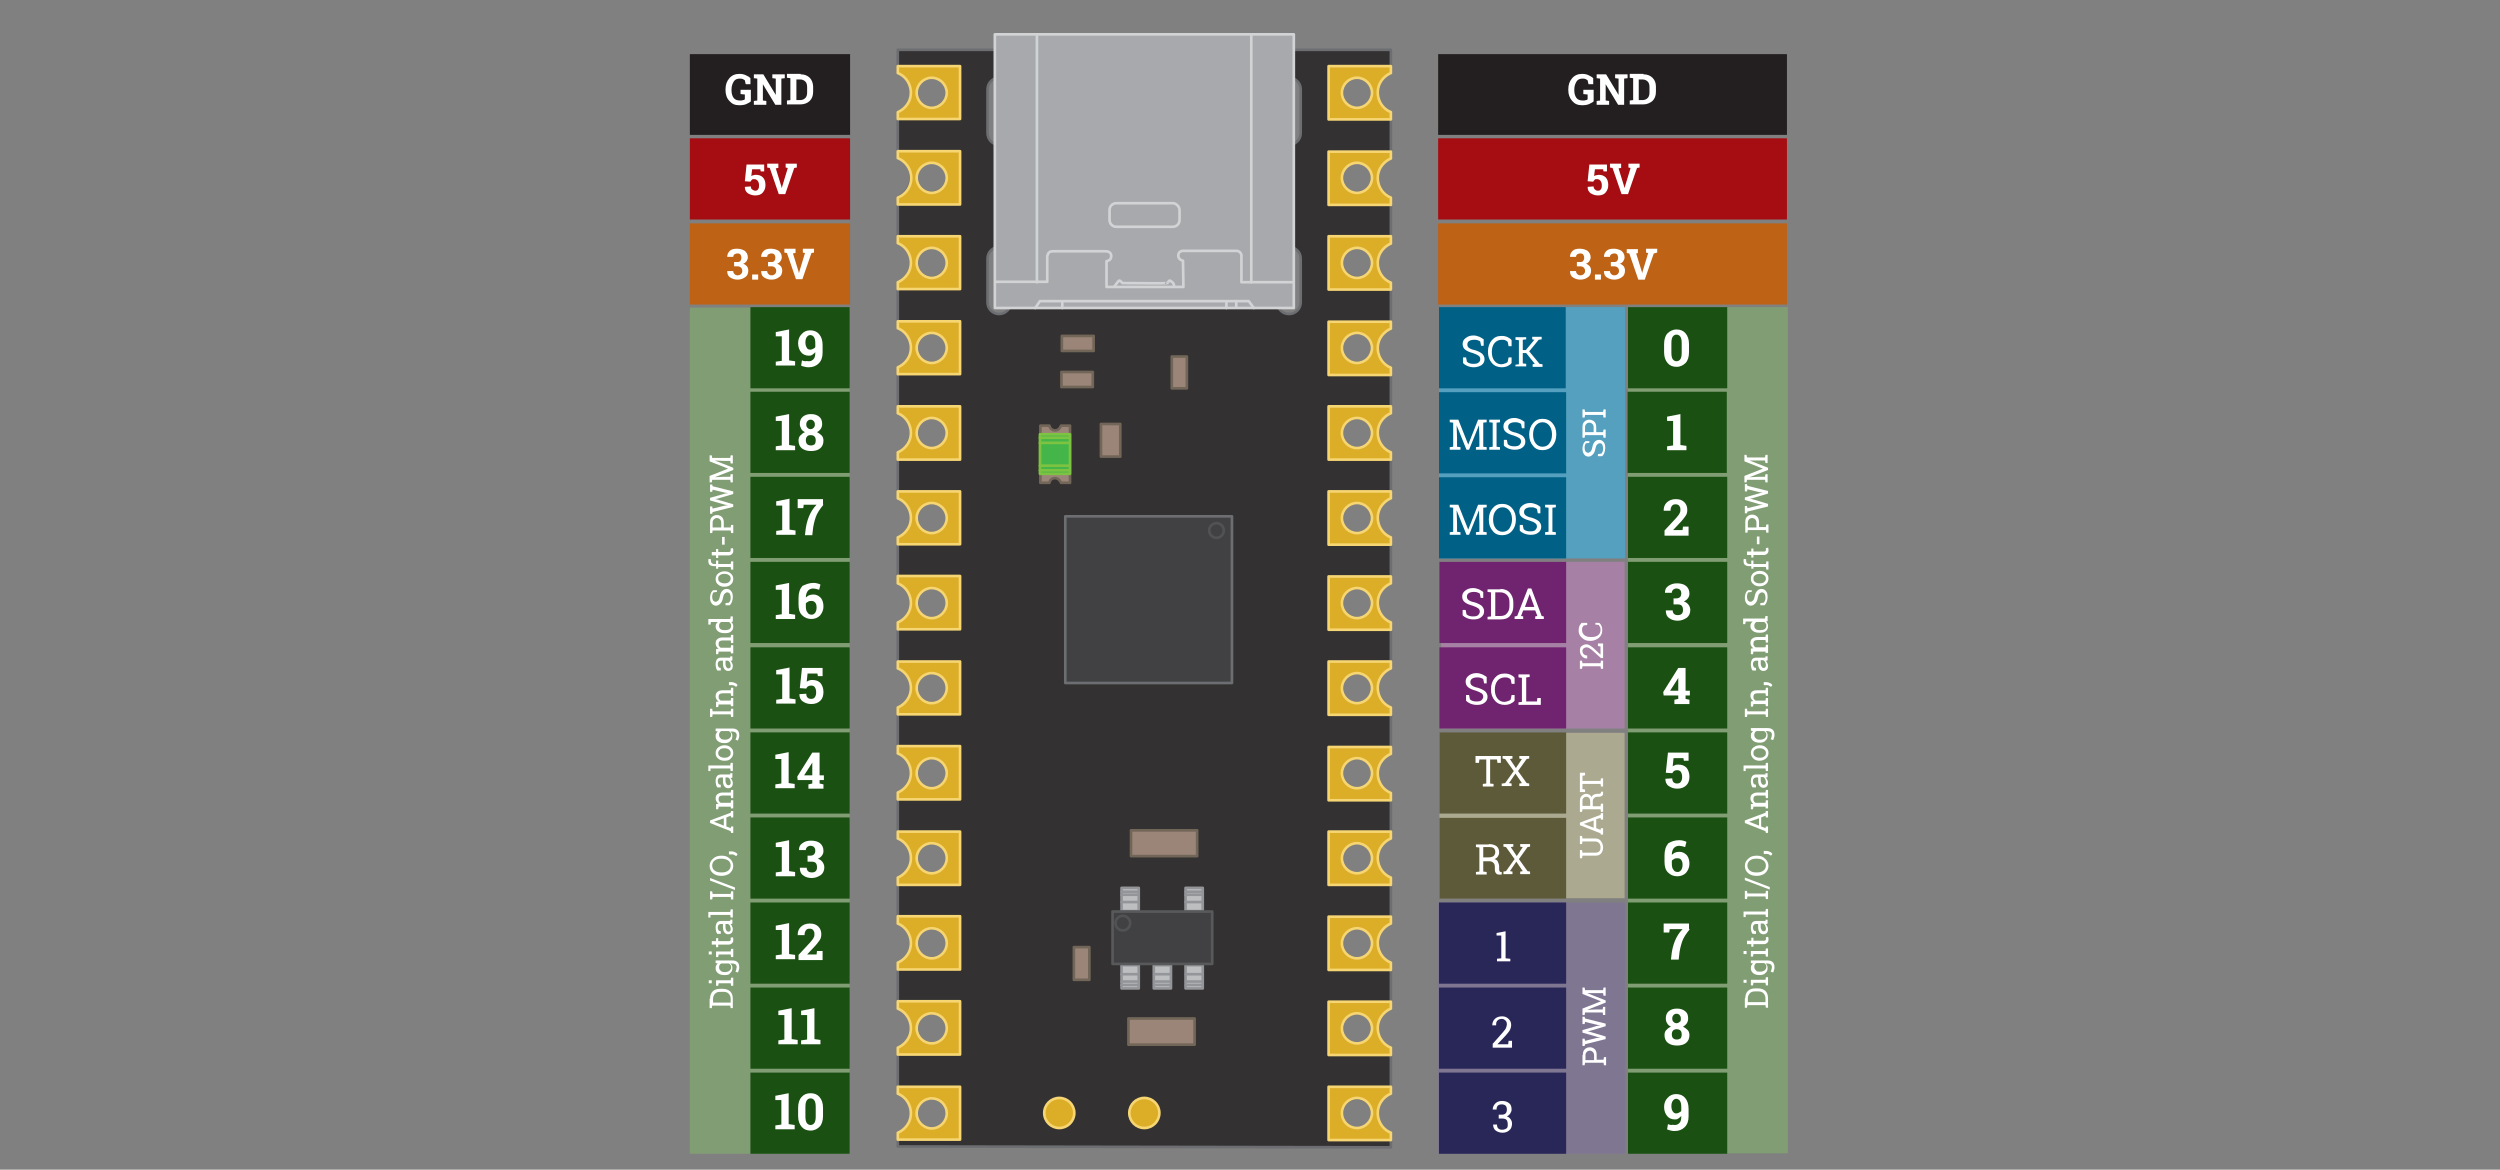 <?xml version="1.0" encoding="utf-8"?>
<!-- Generator: Adobe Illustrator 22.0.2, SVG Export Plug-In . SVG Version: 6.00 Build 0)  -->
<svg version="1.1" id="Layer_1" xmlns="http://www.w3.org/2000/svg" xmlns:xlink="http://www.w3.org/1999/xlink" x="0px" y="0px"
	 viewBox="0 0 582 272.3" style="enable-background:new 0 0 582 272.3;" xml:space="preserve">
<rect x="0" y="0" width="582" height="272.3" fill="#808080" stroke="none"/>
<style type="text/css">
	.st0{fill:#819D74;}
	.st1{fill:#A681A5;}
	.st2{fill:#54A0BE;}
	.st3{fill:#ABA98F;}
	.st4{fill:#1A5012;}
	.st5{fill:#7F7692;}
	.st6{fill:#231F20;}
	.st7{fill:#A50D12;}
	.st8{fill:#BE6215;}
	.st9{fill:#292658;}
	.st10{fill:#5D5A39;}
	.st11{fill:#70236F;}
	.st12{fill:#006086;}
	.st13{enable-background:new    ;}
	.st14{fill:#FFFFFF;}
	.st15{fill:#333132;stroke:#6D6E71;stroke-width:0.62;stroke-linecap:round;stroke-linejoin:round;}
	.st16{fill:#DCAD27;stroke:#F6D573;stroke-width:0.62;stroke-linecap:round;stroke-linejoin:round;}
	.st17{fill:#414042;stroke:#6D6E71;stroke-width:0.62;stroke-linecap:round;stroke-linejoin:round;}
	.st18{fill:#414042;stroke:#515254;stroke-width:0.62;stroke-linecap:round;stroke-linejoin:round;}
	.st19{fill:#9B8579;stroke:#726658;stroke-width:0.62;stroke-linecap:round;stroke-linejoin:round;}
	.st20{fill:#44B649;stroke:#7EC242;stroke-width:0.62;stroke-linecap:round;stroke-linejoin:round;}
	.st21{fill:none;stroke:#7EC242;stroke-width:0.62;stroke-linecap:round;stroke-linejoin:round;}
	.st22{fill:#BCBEC0;stroke:#939598;stroke-width:0.62;stroke-linecap:round;stroke-linejoin:round;}
	.st23{fill:none;stroke:#939598;stroke-width:0.62;stroke-linecap:round;stroke-linejoin:round;}
	.st24{fill:#414042;stroke:#58595B;stroke-width:0.62;stroke-linecap:round;stroke-linejoin:round;}
	.st25{fill:#A7A9AC;stroke:#D1D3D4;stroke-width:0.62;stroke-linecap:round;stroke-linejoin:round;}
	.st26{fill:none;stroke:#D1D3D4;stroke-width:0.62;stroke-linecap:round;stroke-linejoin:round;}
</style>
<title>treehopper-hardware</title>
<rect x="379" y="71.5" class="st0" width="37.2" height="197"/>
<rect x="335.5" y="130.8" class="st1" width="42.7" height="38.8"/>
<rect x="335" y="71.5" class="st2" width="43.3" height="58.5"/>
<rect x="335.1" y="170.6" class="st3" width="43.1" height="38.5"/>
<rect x="379" y="71.5" class="st4" width="23.1" height="18.9"/>
<rect x="378.9" y="91.2" class="st4" width="23.1" height="18.9"/>
<rect x="379" y="111" class="st4" width="23.1" height="18.9"/>
<rect x="379" y="130.8" class="st4" width="23.1" height="18.9"/>
<rect x="379" y="150.7" class="st4" width="23.1" height="18.9"/>
<rect x="379" y="170.5" class="st4" width="23.1" height="18.9"/>
<rect x="379" y="190.3" class="st4" width="23.1" height="18.9"/>
<rect x="379" y="210.1" class="st4" width="23.1" height="18.9"/>
<rect x="379" y="229.9" class="st4" width="23.1" height="18.9"/>
<rect x="379" y="249.7" class="st4" width="23.1" height="18.9"/>
<rect x="334.8" y="210.1" class="st5" width="43.5" height="58.5"/>
<rect x="334.8" y="12.6" class="st6" width="81.2" height="18.8"/>
<rect x="334.8" y="32.2" class="st7" width="81.2" height="18.9"/>
<rect x="334.8" y="52" class="st8" width="81.2" height="18.9"/>
<rect x="335" y="210.1" class="st9" width="29.6" height="18.9"/>
<rect x="335" y="229.9" class="st9" width="29.6" height="18.9"/>
<rect x="335" y="249.7" class="st9" width="29.6" height="18.9"/>
<rect x="335.1" y="170.5" class="st10" width="29.5" height="18.9"/>
<rect x="335.1" y="190.4" class="st10" width="29.5" height="18.8"/>
<rect x="335.1" y="130.8" class="st11" width="29.5" height="18.9"/>
<rect x="335.1" y="150.7" class="st11" width="29.5" height="18.9"/>
<rect x="335" y="91.3" class="st12" width="29.6" height="18.9"/>
<rect x="335" y="111.1" class="st12" width="29.6" height="18.9"/>
<rect x="335" y="71.5" class="st12" width="29.5" height="18.9"/>
<g class="st13">
	<path class="st14" d="M348.4,223.2l1.1-0.1v-5.3l-1.1,0v-0.6l2.1-0.4v6.3l1.1,0.1v0.6h-3.1V223.2z"/>
</g>
<g class="st13">
	<path class="st14" d="M347.5,243.7V243l2.3-2.6c0.4-0.5,0.7-0.8,0.8-1.1s0.2-0.6,0.2-0.8c0-0.4-0.1-0.7-0.3-0.9
		c-0.2-0.2-0.5-0.4-0.8-0.4c-0.5,0-0.8,0.1-1.1,0.4s-0.3,0.6-0.3,1.1h-0.9l0,0c0-0.6,0.2-1.1,0.6-1.5s1-0.6,1.7-0.6
		c0.6,0,1.1,0.2,1.5,0.6s0.6,0.8,0.6,1.4c0,0.4-0.1,0.8-0.3,1.2s-0.6,0.8-1,1.3l-1.9,2l0,0h2.5l0.1-0.8h0.8v1.6H347.5z"/>
</g>
<g class="st13">
	<path class="st14" d="M348.8,259.5h0.8c0.4,0,0.7-0.1,0.9-0.3c0.2-0.2,0.3-0.5,0.3-0.9c0-0.4-0.1-0.7-0.3-0.9
		c-0.2-0.2-0.5-0.3-0.9-0.3c-0.4,0-0.7,0.1-0.9,0.3c-0.2,0.2-0.3,0.5-0.3,0.9h-0.9l0,0c0-0.5,0.2-1,0.6-1.4c0.4-0.4,0.9-0.6,1.6-0.6
		c0.7,0,1.2,0.2,1.6,0.5c0.4,0.3,0.6,0.8,0.6,1.5c0,0.3-0.1,0.6-0.3,0.9s-0.4,0.5-0.8,0.7c0.4,0.1,0.7,0.4,0.9,0.7
		c0.2,0.3,0.3,0.6,0.3,1c0,0.6-0.2,1.2-0.6,1.5c-0.4,0.4-1,0.6-1.6,0.6c-0.6,0-1.2-0.2-1.6-0.5c-0.4-0.3-0.6-0.8-0.6-1.4l0,0h0.9
		c0,0.4,0.1,0.7,0.3,0.9c0.2,0.2,0.5,0.3,0.9,0.3c0.4,0,0.7-0.1,1-0.3s0.3-0.5,0.3-1c0-0.4-0.1-0.8-0.3-1c-0.2-0.2-0.5-0.3-1-0.3
		h-0.8V259.5z"/>
</g>
<g class="st13">
	<path class="st14" d="M349.4,176v1.6h-0.8l-0.1-0.8h-1.6v5.6l0.8,0.1v0.6h-2.5v-0.6l0.8-0.1v-5.6h-1.6l-0.1,0.8h-0.8V176H349.4z"/>
	<path class="st14" d="M349.8,182.4l0.6-0.1l2-2.8l-2-2.8l-0.6-0.1V176h2.3v0.6l-0.6,0.1l1.4,2.1l1.4-2.1l-0.6-0.1V176h2.3v0.6
		l-0.6,0.1l-2,2.8l2,2.8l0.6,0.1v0.6h-2.3v-0.6l0.6-0.1l-1.5-2.2l-1.5,2.2l0.6,0.1v0.6h-2.3V182.4z"/>
</g>
<g class="st13">
	<path class="st14" d="M346.6,196.5c0.8,0,1.4,0.2,1.8,0.5c0.4,0.3,0.6,0.8,0.6,1.5c0,0.3-0.1,0.6-0.3,0.9c-0.2,0.3-0.5,0.5-0.8,0.6
		c0.4,0.1,0.7,0.3,0.8,0.6s0.3,0.6,0.3,1.1v0.6c0,0.2,0,0.4,0.1,0.5c0.1,0.1,0.1,0.2,0.3,0.2l0.2,0v0.6H349c-0.4,0-0.6-0.1-0.8-0.4
		c-0.2-0.3-0.2-0.6-0.2-0.9v-0.5c0-0.4-0.1-0.7-0.3-0.9s-0.5-0.4-0.9-0.4h-1.5v2.4l0.8,0.1v0.6h-2.5v-0.6l0.8-0.1v-5.6l-0.8-0.1
		v-0.6h0.8H346.6z M345.2,199.6h1.3c0.5,0,0.9-0.1,1.2-0.3c0.2-0.2,0.4-0.5,0.4-0.9c0-0.4-0.1-0.7-0.3-0.9c-0.2-0.2-0.6-0.3-1.1-0.3
		h-1.4V199.6z"/>
	<path class="st14" d="M350,202.9l0.6-0.1l2-2.8l-2-2.8l-0.6-0.1v-0.6h2.3v0.6l-0.6,0.1l1.4,2.1l1.4-2.1l-0.6-0.1v-0.6h2.3v0.6
		l-0.6,0.1l-2,2.8l2,2.8l0.6,0.1v0.6h-2.3v-0.6l0.6-0.1l-1.5-2.2l-1.5,2.2l0.6,0.1v0.6H350V202.9z"/>
</g>
<g class="st13">
	<path class="st14" d="M345.4,139.2h-0.7l-0.2-1c-0.1-0.1-0.3-0.2-0.6-0.3s-0.5-0.1-0.8-0.1c-0.5,0-0.9,0.1-1.2,0.3
		c-0.3,0.2-0.4,0.5-0.4,0.8c0,0.3,0.1,0.6,0.4,0.8s0.7,0.4,1.3,0.5c0.7,0.2,1.3,0.5,1.7,0.8c0.4,0.4,0.6,0.8,0.6,1.3
		c0,0.6-0.2,1-0.7,1.4s-1.1,0.5-1.8,0.5c-0.5,0-1-0.1-1.5-0.3c-0.4-0.2-0.8-0.4-1-0.7V142h0.7l0.2,1c0.2,0.2,0.4,0.3,0.7,0.4
		c0.3,0.1,0.6,0.1,0.9,0.1c0.5,0,0.9-0.1,1.1-0.3s0.4-0.5,0.4-0.8c0-0.3-0.1-0.6-0.4-0.8s-0.7-0.4-1.3-0.6c-0.7-0.2-1.3-0.4-1.8-0.8
		c-0.4-0.3-0.6-0.8-0.6-1.3c0-0.6,0.2-1,0.7-1.4c0.5-0.4,1.1-0.6,1.8-0.6c0.5,0,0.9,0.1,1.4,0.3c0.4,0.2,0.7,0.4,1,0.6V139.2z"/>
</g>
<g class="st13">
	<path class="st14" d="M349.3,137.1c0.9,0,1.7,0.3,2.2,0.9s0.8,1.3,0.8,2.2v1c0,0.9-0.3,1.6-0.8,2.2s-1.3,0.8-2.2,0.8h-3v-0.6
		l0.8-0.1v-5.6l-0.8-0.1v-0.6h0.8H349.3z M348.1,137.8v5.6h1.2c0.7,0,1.2-0.2,1.5-0.6c0.4-0.4,0.6-1,0.6-1.7v-1
		c0-0.7-0.2-1.2-0.6-1.6c-0.4-0.4-0.9-0.6-1.5-0.6H348.1z"/>
</g>
<g class="st13">
	<path class="st14" d="M352.7,143.5l0.5-0.1l2.5-6.4h0.8l2.4,6.4l0.5,0.1v0.6h-2v-0.6l0.5-0.1l-0.5-1.3h-2.8l-0.5,1.3l0.5,0.1v0.6
		h-2V143.5z M355,141.3h2.2l-1.1-3h0L355,141.3z"/>
</g>
<g class="st13">
	<path class="st14" d="M346.2,159.1h-0.7l-0.2-1c-0.1-0.1-0.3-0.2-0.6-0.3s-0.5-0.1-0.8-0.1c-0.5,0-0.9,0.1-1.2,0.3
		c-0.3,0.2-0.4,0.5-0.4,0.8c0,0.3,0.1,0.6,0.4,0.8s0.7,0.4,1.3,0.5c0.7,0.2,1.3,0.5,1.7,0.8c0.4,0.4,0.6,0.8,0.6,1.3
		c0,0.6-0.2,1-0.7,1.4s-1.1,0.5-1.8,0.5c-0.5,0-1-0.1-1.5-0.3c-0.4-0.2-0.8-0.4-1-0.7v-1.3h0.7l0.2,1c0.2,0.2,0.4,0.3,0.7,0.4
		c0.3,0.1,0.6,0.1,0.9,0.1c0.5,0,0.9-0.1,1.1-0.3s0.4-0.5,0.4-0.8c0-0.3-0.1-0.6-0.4-0.8s-0.7-0.4-1.3-0.6c-0.7-0.2-1.3-0.4-1.8-0.8
		c-0.4-0.3-0.6-0.8-0.6-1.3c0-0.6,0.2-1,0.7-1.4c0.5-0.4,1.1-0.6,1.8-0.6c0.5,0,0.9,0.1,1.4,0.3c0.4,0.2,0.7,0.4,1,0.6V159.1z"/>
	<path class="st14" d="M352.6,159.2h-0.7l-0.2-1c-0.2-0.2-0.3-0.3-0.6-0.4c-0.2-0.1-0.5-0.1-0.8-0.1c-0.7,0-1.3,0.3-1.7,0.8
		s-0.6,1.2-0.6,2v0.1c0,0.8,0.2,1.5,0.6,2c0.4,0.5,0.9,0.8,1.6,0.8c0.3,0,0.6-0.1,0.9-0.2s0.5-0.2,0.6-0.4l0.2-1h0.7v1.3
		c-0.2,0.3-0.5,0.5-0.9,0.7c-0.4,0.2-0.9,0.3-1.4,0.3c-0.9,0-1.7-0.3-2.3-1c-0.6-0.7-0.9-1.5-0.9-2.6v-0.1c0-1,0.3-1.9,0.9-2.6
		c0.6-0.7,1.3-1,2.3-1c0.5,0,1,0.1,1.4,0.3c0.4,0.2,0.7,0.4,0.9,0.7V159.2z"/>
	<path class="st14" d="M353.5,164.1v-0.6l0.8-0.1v-5.6l-0.8-0.1V157h0.8h1h0.8v0.6l-0.8,0.1v5.6h2.5l0.1-0.8h0.8v1.6H353.5z"/>
</g>
<g class="st13">
	<path class="st14" d="M344.3,99L344.3,99l-2.3,5.7h-0.6l-2.3-5.7l0,0l0.1,2.9v2.1l0.8,0.1v0.6h-2.5v-0.6l0.8-0.1v-5.6l-0.8-0.1
		v-0.6h0.8h1.2l2.3,5.8h0l2.3-5.8h2v0.6l-0.8,0.1v5.6l0.8,0.1v0.6h-2.5v-0.6l0.8-0.1v-2.1L344.3,99z"/>
	<path class="st14" d="M346.7,98.3v-0.6h2.5v0.6l-0.8,0.1v5.6l0.8,0.1v0.6h-2.5v-0.6l0.8-0.1v-5.6L346.7,98.3z"/>
	<path class="st14" d="M355,99.7h-0.7l-0.2-1c-0.1-0.1-0.3-0.2-0.6-0.3s-0.5-0.1-0.8-0.1c-0.5,0-0.9,0.1-1.2,0.3
		c-0.3,0.2-0.4,0.5-0.4,0.8c0,0.3,0.1,0.6,0.4,0.8s0.7,0.4,1.3,0.5c0.7,0.2,1.3,0.5,1.7,0.8c0.4,0.4,0.6,0.8,0.6,1.3
		c0,0.6-0.2,1-0.7,1.4s-1.1,0.5-1.8,0.5c-0.5,0-1-0.1-1.5-0.3c-0.4-0.2-0.8-0.4-1-0.7v-1.3h0.7l0.2,1c0.2,0.2,0.4,0.3,0.7,0.4
		c0.3,0.1,0.6,0.1,0.9,0.1c0.5,0,0.9-0.1,1.1-0.3s0.4-0.5,0.4-0.8c0-0.3-0.1-0.6-0.4-0.8s-0.7-0.4-1.3-0.6c-0.7-0.2-1.3-0.4-1.8-0.8
		c-0.4-0.3-0.6-0.8-0.6-1.3c0-0.6,0.2-1,0.7-1.4c0.5-0.4,1.1-0.6,1.8-0.6c0.5,0,0.9,0.1,1.4,0.3c0.4,0.2,0.7,0.4,1,0.6V99.7z"/>
	<path class="st14" d="M362.3,101.2c0,1-0.3,1.9-0.9,2.6c-0.6,0.7-1.4,1-2.3,1c-0.9,0-1.7-0.3-2.2-1c-0.6-0.7-0.9-1.5-0.9-2.6v-0.1
		c0-1,0.3-1.9,0.9-2.6c0.6-0.7,1.3-1,2.2-1c0.9,0,1.7,0.3,2.3,1c0.6,0.7,0.9,1.5,0.9,2.6V101.2z M361.3,101.1c0-0.8-0.2-1.5-0.6-2
		c-0.4-0.5-0.9-0.8-1.6-0.8c-0.7,0-1.2,0.3-1.6,0.8c-0.4,0.5-0.6,1.2-0.6,2v0.1c0,0.8,0.2,1.5,0.6,2c0.4,0.5,0.9,0.8,1.6,0.8
		c0.7,0,1.3-0.3,1.6-0.8c0.4-0.5,0.6-1.2,0.6-2V101.1z"/>
</g>
<g class="st13">
	<path class="st14" d="M344.3,118.8L344.3,118.8l-2.3,5.7h-0.6l-2.3-5.7l0,0l0.1,2.9v2.1l0.8,0.1v0.6h-2.5v-0.6l0.8-0.1v-5.6
		l-0.8-0.1v-0.6h0.8h1.2l2.3,5.8h0l2.3-5.8h2v0.6l-0.8,0.1v5.6l0.8,0.1v0.6h-2.5v-0.6l0.8-0.1v-2.1L344.3,118.8z"/>
	<path class="st14" d="M352.9,121c0,1-0.3,1.9-0.9,2.6c-0.6,0.7-1.4,1-2.3,1c-0.9,0-1.7-0.3-2.2-1c-0.6-0.7-0.9-1.5-0.9-2.6v-0.1
		c0-1,0.3-1.9,0.9-2.6c0.6-0.7,1.3-1,2.2-1c0.9,0,1.7,0.3,2.3,1c0.6,0.7,0.9,1.5,0.9,2.6V121z M352,120.9c0-0.8-0.2-1.5-0.6-2
		c-0.4-0.5-0.9-0.8-1.6-0.8c-0.7,0-1.2,0.3-1.6,0.8c-0.4,0.5-0.6,1.2-0.6,2v0.1c0,0.8,0.2,1.5,0.6,2c0.4,0.5,0.9,0.8,1.6,0.8
		c0.7,0,1.3-0.3,1.6-0.8s0.6-1.2,0.6-2V120.9z"/>
	<path class="st14" d="M358.8,119.5H358l-0.2-1c-0.1-0.1-0.3-0.2-0.6-0.3c-0.2-0.1-0.5-0.1-0.8-0.1c-0.5,0-0.9,0.1-1.2,0.3
		c-0.3,0.2-0.4,0.5-0.4,0.8c0,0.3,0.1,0.6,0.4,0.8s0.7,0.4,1.3,0.5c0.7,0.2,1.3,0.5,1.7,0.8c0.4,0.4,0.6,0.8,0.6,1.3
		c0,0.6-0.2,1-0.7,1.4s-1.1,0.5-1.8,0.5c-0.5,0-1-0.1-1.5-0.3c-0.4-0.2-0.8-0.4-1-0.7v-1.3h0.7l0.2,1c0.2,0.2,0.4,0.3,0.7,0.4
		c0.3,0.1,0.6,0.1,0.9,0.1c0.5,0,0.9-0.1,1.1-0.3s0.4-0.5,0.4-0.8c0-0.3-0.1-0.6-0.4-0.8c-0.2-0.2-0.7-0.4-1.3-0.6
		c-0.7-0.2-1.3-0.4-1.8-0.8s-0.6-0.8-0.6-1.3c0-0.6,0.2-1,0.7-1.4c0.5-0.4,1.1-0.6,1.8-0.6c0.5,0,0.9,0.1,1.4,0.3s0.7,0.4,1,0.6
		V119.5z"/>
	<path class="st14" d="M359.7,118.1v-0.6h2.5v0.6l-0.8,0.1v5.6l0.8,0.1v0.6h-2.5v-0.6l0.8-0.1v-5.6L359.7,118.1z"/>
</g>
<g class="st13">
	<path class="st14" d="M345.5,80.5h-0.7l-0.2-1c-0.1-0.1-0.3-0.2-0.6-0.3s-0.5-0.1-0.8-0.1c-0.5,0-0.9,0.1-1.2,0.3
		c-0.3,0.2-0.4,0.5-0.4,0.8c0,0.3,0.1,0.6,0.4,0.8c0.3,0.2,0.7,0.4,1.3,0.5c0.7,0.2,1.3,0.5,1.7,0.8c0.4,0.4,0.6,0.8,0.6,1.3
		c0,0.6-0.2,1-0.7,1.4c-0.5,0.3-1.1,0.5-1.8,0.5c-0.5,0-1-0.1-1.5-0.3c-0.4-0.2-0.8-0.4-1-0.7v-1.3h0.7l0.2,1
		c0.2,0.2,0.4,0.3,0.7,0.4c0.3,0.1,0.6,0.1,0.9,0.1c0.5,0,0.9-0.1,1.1-0.3c0.3-0.2,0.4-0.5,0.4-0.8c0-0.3-0.1-0.6-0.4-0.8
		s-0.7-0.4-1.3-0.6c-0.7-0.2-1.3-0.4-1.8-0.8c-0.4-0.3-0.6-0.8-0.6-1.3c0-0.6,0.2-1,0.7-1.4c0.5-0.4,1.1-0.6,1.8-0.6
		c0.5,0,0.9,0.1,1.4,0.3c0.4,0.2,0.7,0.4,1,0.6V80.5z"/>
	<path class="st14" d="M351.9,80.6h-0.7l-0.2-1c-0.2-0.2-0.3-0.3-0.6-0.4c-0.2-0.1-0.5-0.1-0.8-0.1c-0.7,0-1.3,0.3-1.7,0.8
		s-0.6,1.2-0.6,2V82c0,0.8,0.2,1.5,0.6,2c0.4,0.5,0.9,0.8,1.6,0.8c0.3,0,0.6-0.1,0.9-0.2s0.5-0.2,0.6-0.4l0.2-1h0.7v1.3
		c-0.2,0.3-0.5,0.5-0.9,0.7c-0.4,0.2-0.9,0.3-1.4,0.3c-0.9,0-1.7-0.3-2.3-1s-0.9-1.5-0.9-2.6v-0.1c0-1,0.3-1.9,0.9-2.6
		c0.6-0.7,1.3-1,2.3-1c0.5,0,1,0.1,1.4,0.3s0.7,0.4,0.9,0.7V80.6z"/>
	<path class="st14" d="M352.8,84.9l0.8-0.1v-5.6l-0.8-0.1v-0.6h2.5V79l-0.8,0.1v2.4h0.7l2-2.4l-0.5-0.1v-0.6h2.2V79l-0.7,0.1
		l-2.2,2.7l2.4,2.9l0.7,0.1v0.6h-2.3v-0.6l0.5-0.1l-2-2.5h-0.8v2.4l0.8,0.1v0.6h-2.5V84.9z"/>
</g>
<g class="st13">
	<path class="st14" d="M368.3,155.7h-0.5v-1.9h0.5l0.1,0.6h4.2l0.1-0.6h0.5v1.9h-0.5l-0.1-0.6h-4.2L368.3,155.7z"/>
	<path class="st14" d="M373.2,153.2h-0.5l-1.9-1.7c-0.3-0.3-0.6-0.5-0.8-0.6c-0.2-0.1-0.4-0.2-0.6-0.2c-0.3,0-0.5,0.1-0.7,0.2
		c-0.2,0.2-0.3,0.4-0.3,0.6c0,0.4,0.1,0.6,0.3,0.8s0.5,0.3,0.8,0.3v0.7l0,0c-0.5,0-0.8-0.1-1.2-0.5c-0.3-0.3-0.5-0.8-0.5-1.3
		c0-0.5,0.1-0.9,0.4-1.1s0.6-0.4,1.1-0.4c0.3,0,0.6,0.1,0.9,0.3c0.3,0.2,0.6,0.4,0.9,0.7l1.5,1.4l0,0v-1.9l-0.6-0.1v-0.6h1.2V153.2z
		"/>
	<path class="st14" d="M369.5,145v0.5l-0.8,0.1c-0.1,0.1-0.2,0.3-0.3,0.4c-0.1,0.2-0.1,0.4-0.1,0.6c0,0.6,0.2,1,0.6,1.3
		c0.4,0.3,0.9,0.4,1.5,0.4h0.1c0.6,0,1.1-0.1,1.5-0.4s0.6-0.7,0.6-1.2c0-0.2,0-0.5-0.1-0.7c-0.1-0.2-0.2-0.3-0.3-0.5l-0.8-0.1V145
		h0.9c0.2,0.2,0.4,0.4,0.5,0.7c0.2,0.3,0.2,0.7,0.2,1.1c0,0.7-0.3,1.3-0.8,1.7c-0.5,0.4-1.2,0.7-1.9,0.7h-0.1
		c-0.8,0-1.4-0.2-1.9-0.7c-0.5-0.4-0.8-1-0.8-1.7c0-0.4,0.1-0.8,0.2-1.1c0.2-0.3,0.3-0.5,0.5-0.7H369.5z"/>
</g>
<g class="st13">
	<path class="st14" d="M370,102.6v0.5l-0.8,0.1c-0.1,0.1-0.2,0.3-0.2,0.4c-0.1,0.2-0.1,0.4-0.1,0.6c0,0.4,0.1,0.7,0.2,0.9
		c0.2,0.2,0.4,0.3,0.6,0.3c0.2,0,0.4-0.1,0.6-0.3s0.3-0.5,0.4-1c0.1-0.6,0.3-1,0.6-1.3c0.3-0.3,0.6-0.4,1-0.4c0.4,0,0.8,0.2,1,0.5
		c0.3,0.3,0.4,0.8,0.4,1.4c0,0.4-0.1,0.8-0.2,1.1s-0.3,0.6-0.5,0.8h-1v-0.5l0.8-0.1c0.1-0.1,0.2-0.3,0.3-0.5
		c0.1-0.2,0.1-0.4,0.1-0.7c0-0.4-0.1-0.6-0.2-0.9s-0.4-0.3-0.6-0.3c-0.2,0-0.4,0.1-0.6,0.3c-0.2,0.2-0.3,0.5-0.4,1
		c-0.1,0.6-0.3,1-0.6,1.3c-0.3,0.3-0.6,0.5-1,0.5c-0.4,0-0.8-0.2-1-0.5c-0.3-0.4-0.4-0.8-0.4-1.4c0-0.4,0.1-0.7,0.2-1
		c0.1-0.3,0.3-0.5,0.5-0.7H370z"/>
	<path class="st14" d="M368.4,99.5c0-0.6,0.1-1,0.4-1.3s0.7-0.5,1.2-0.5c0.5,0,0.9,0.2,1.2,0.5c0.3,0.3,0.4,0.8,0.4,1.3v1.1h1.6
		l0.1-0.6h0.5v1.9h-0.5l-0.1-0.6H369l-0.1,0.6h-0.5v-0.6V99.5z M371,100.6v-1.1c0-0.4-0.1-0.6-0.3-0.8s-0.4-0.3-0.7-0.3
		s-0.5,0.1-0.7,0.3c-0.2,0.2-0.3,0.4-0.3,0.8v1.1H371z"/>
	<path class="st14" d="M368.9,97.2h-0.5v-1.9h0.5l0.1,0.6h4.2l0.1-0.6h0.5v1.9h-0.5l-0.1-0.6H369L368.9,97.2z"/>
</g>
<g class="st13">
	<path class="st14" d="M367.8,197.9h0.5l0.1,0.6h3c0.4,0,0.7-0.1,0.9-0.3c0.2-0.2,0.3-0.5,0.3-0.9c0-0.4-0.1-0.7-0.3-1
		c-0.2-0.2-0.5-0.4-0.9-0.4h-3l-0.1,0.6h-0.5v-1.3v-0.6h0.5l0.1,0.6h3c0.6,0,1,0.2,1.3,0.6c0.3,0.4,0.5,0.9,0.5,1.5
		c0,0.6-0.2,1.1-0.5,1.4c-0.3,0.4-0.8,0.5-1.3,0.5h-3l-0.1,0.6h-0.5v-0.6V197.9z"/>
</g>
<g class="st13">
	<path class="st14" d="M372.7,194.4l-0.1-0.4l-4.8-1.9v-0.6l4.8-1.8l0.1-0.4h0.5v1.5h-0.5l-0.1-0.4l-1,0.3v2.1l1,0.4l0.1-0.4h0.5
		v1.5H372.7z M371,192.7v-1.7l-2.3,0.8v0L371,192.7z"/>
</g>
<g class="st13">
	<path class="st14" d="M367.8,186.6c0-0.6,0.1-1,0.4-1.3c0.3-0.3,0.6-0.5,1.1-0.5c0.3,0,0.5,0.1,0.7,0.2c0.2,0.1,0.4,0.3,0.5,0.6
		c0.1-0.3,0.3-0.5,0.5-0.6c0.2-0.1,0.5-0.2,0.8-0.2h0.4c0.2,0,0.3,0,0.4-0.1s0.1-0.1,0.1-0.2l0-0.2h0.5v0.4c0,0.3-0.1,0.5-0.3,0.6
		c-0.2,0.1-0.4,0.2-0.7,0.2h-0.4c-0.3,0-0.5,0.1-0.7,0.3s-0.3,0.4-0.3,0.7v1.2h1.8l0.1-0.6h0.5v1.9h-0.5l-0.1-0.6h-4.2l-0.1,0.6
		h-0.5v-0.6V186.6z M370.2,187.6v-0.9c0-0.4-0.1-0.7-0.2-0.9c-0.2-0.2-0.4-0.3-0.7-0.3c-0.3,0-0.5,0.1-0.7,0.3s-0.2,0.4-0.2,0.8v1
		H370.2z"/>
</g>
<g class="st13">
	<path class="st14" d="M367.8,179.9h1.2v0.6l-0.6,0.1v1.2h4.2l0.1-0.6h0.5v1.9h-0.5l-0.1-0.6h-4.2v1.2l0.6,0.1v0.6h-1.2V179.9z"/>
</g>
<g class="st13">
	<path class="st14" d="M368.5,245.6c0-0.6,0.1-1,0.4-1.3s0.7-0.5,1.2-0.5c0.5,0,0.9,0.2,1.2,0.5c0.3,0.3,0.4,0.8,0.4,1.3v1.1h1.6
		l0.1-0.6h0.5v1.9h-0.5l-0.1-0.6H369l-0.1,0.6h-0.5v-0.6V245.6z M371.1,246.8v-1.1c0-0.4-0.1-0.6-0.3-0.8s-0.4-0.3-0.7-0.3
		s-0.5,0.1-0.7,0.3c-0.2,0.2-0.3,0.4-0.3,0.8v1.1H371.1z"/>
	<path class="st14" d="M368.9,241.8l0.1,0.5l2.9-0.7l0.7-0.1l0,0l-0.7-0.1l-3.5-1v-0.6l3.5-1l0.7-0.1v0l-0.7-0.1l-2.9-0.7l-0.1,0.5
		h-0.5v-1.7h0.5l0.1,0.4l4.8,1.2v0.6l-3.7,1.1l-0.5,0.1v0l0.5,0.1l3.7,1.1v0.6l-4.8,1.2l-0.1,0.4h-0.5v-1.7H368.9z"/>
	<path class="st14" d="M369.5,231.2L369.5,231.2l4.3,1.7v0.5l-4.3,1.7l0,0l2.1-0.1h1.5l0.1-0.6h0.5v1.9h-0.5l-0.1-0.6H369l-0.1,0.6
		h-0.5v-0.6v-0.9l4.3-1.7v0l-4.3-1.7v-1.5h0.5l0.1,0.6h4.2l0.1-0.6h0.5v1.9h-0.5l-0.1-0.6h-1.5L369.5,231.2z"/>
</g>
<g class="st13">
	<path class="st14" d="M406.3,232.4c0-0.7,0.2-1.3,0.6-1.7s1-0.6,1.7-0.6h0.7c0.7,0,1.2,0.2,1.7,0.6c0.4,0.4,0.6,1,0.6,1.7v2.2h-0.5
		l-0.1-0.6h-4.2l-0.1,0.6h-0.5v-0.6V232.4z M406.8,233.3h4.2v-0.9c0-0.5-0.2-0.9-0.5-1.2s-0.7-0.4-1.2-0.4h-0.7
		c-0.5,0-0.9,0.1-1.2,0.4c-0.3,0.3-0.5,0.7-0.5,1.2V233.3z"/>
	<path class="st14" d="M406.6,228.1v0.7h-0.7v-0.7H406.6z M411.1,229.4l-0.1-0.6h-2.8l-0.1,0.6h-0.5v-1.3h3.4l0.1-0.6h0.5v1.9H411.1
		z"/>
	<path class="st14" d="M409.7,227c-0.6,0-1.1-0.1-1.5-0.4c-0.4-0.3-0.6-0.7-0.6-1.1c0-0.2,0-0.5,0.1-0.7c0.1-0.2,0.2-0.3,0.4-0.5
		l-0.5-0.1v-0.6h3.9c0.5,0,0.9,0.1,1.2,0.4c0.3,0.3,0.4,0.7,0.4,1.2c0,0.2,0,0.4-0.1,0.6c-0.1,0.2-0.1,0.4-0.2,0.6l-0.6-0.2
		c0.1-0.1,0.1-0.3,0.2-0.5c0-0.2,0.1-0.4,0.1-0.5c0-0.3-0.1-0.6-0.3-0.7c-0.2-0.1-0.4-0.2-0.8-0.2h-0.4c0.2,0.1,0.3,0.3,0.4,0.5
		c0.1,0.2,0.1,0.4,0.1,0.6c0,0.5-0.2,0.9-0.5,1.1C410.8,226.8,410.3,227,409.7,227L409.7,227z M409.8,226.2c0.4,0,0.7-0.1,1-0.3
		c0.2-0.2,0.4-0.4,0.4-0.8c0-0.2,0-0.4-0.1-0.5c-0.1-0.1-0.2-0.3-0.4-0.4h-1.8c-0.2,0.1-0.3,0.2-0.4,0.4s-0.1,0.3-0.1,0.5
		c0,0.3,0.1,0.6,0.4,0.8C408.9,226.2,409.2,226.2,409.8,226.2L409.8,226.2z"/>
	<path class="st14" d="M406.6,221.4v0.7h-0.7v-0.7H406.6z M411.1,222.7l-0.1-0.6h-2.8l-0.1,0.6h-0.5v-1.3h3.4l0.1-0.6h0.5v1.9H411.1
		z"/>
	<path class="st14" d="M406.7,219h1v-0.7h0.5v0.7h2.4c0.2,0,0.3,0,0.4-0.1c0.1-0.1,0.1-0.2,0.1-0.3c0-0.1,0-0.1,0-0.2
		c0-0.1,0-0.1,0-0.2l0.5-0.1c0,0.1,0.1,0.2,0.1,0.3c0,0.1,0,0.3,0,0.4c0,0.3-0.1,0.5-0.3,0.7c-0.2,0.2-0.5,0.3-0.8,0.3h-2.4v0.6
		h-0.5v-0.6h-1V219z"/>
	<path class="st14" d="M411.6,215c-0.1,0-0.2,0-0.3,0.1c-0.1,0-0.2,0-0.3,0c0.2,0.1,0.3,0.3,0.4,0.5c0.1,0.2,0.2,0.4,0.2,0.7
		c0,0.4-0.1,0.7-0.3,0.9c-0.2,0.2-0.5,0.3-0.8,0.3c-0.4,0-0.7-0.2-0.9-0.5s-0.3-0.7-0.3-1.2v-0.7h-0.5c-0.2,0-0.4,0.1-0.5,0.2
		c-0.1,0.1-0.2,0.3-0.2,0.6c0,0.2,0,0.3,0.1,0.5c0,0.1,0.1,0.2,0.2,0.3l0.4,0.1v0.6H408c-0.1-0.2-0.3-0.4-0.3-0.7
		c-0.1-0.3-0.1-0.5-0.1-0.8c0-0.4,0.1-0.8,0.3-1.1c0.2-0.3,0.6-0.4,1-0.4h1.9c0.1,0,0.1,0,0.1,0c0,0,0.1,0,0.1,0l0-0.3h0.5V215z
		 M411.1,216.1c0-0.2-0.1-0.5-0.2-0.7c-0.1-0.2-0.3-0.3-0.4-0.4h-0.6v0.8c0,0.3,0.1,0.5,0.2,0.7c0.1,0.2,0.3,0.3,0.5,0.3
		c0.2,0,0.3-0.1,0.4-0.2S411.1,216.3,411.1,216.1z"/>
	<path class="st14" d="M406.4,213.5h-0.5v-1.3h5.1l0.1-0.6h0.5v1.9h-0.5l-0.1-0.6h-4.6L406.4,213.5z"/>
	<path class="st14" d="M406.7,209.3h-0.5v-1.9h0.5l0.1,0.6h4.2l0.1-0.6h0.5v1.9h-0.5l-0.1-0.6h-4.2L406.7,209.3z"/>
	<path class="st14" d="M412,206.5v0.6l-5.8-2.2v-0.6L412,206.5z"/>
</g>
<g class="st13">
	<path class="st14" d="M409,199.2c0.8,0,1.4,0.2,1.9,0.7c0.5,0.4,0.8,1,0.8,1.7c0,0.7-0.3,1.2-0.8,1.7c-0.5,0.4-1.2,0.6-1.9,0.6
		h-0.1c-0.8,0-1.4-0.2-1.9-0.6c-0.5-0.4-0.8-1-0.8-1.7c0-0.7,0.3-1.3,0.8-1.7C407.5,199.4,408.1,199.2,409,199.2L409,199.2z
		 M408.9,199.9c-0.6,0-1.1,0.1-1.5,0.4s-0.6,0.7-0.6,1.2c0,0.5,0.2,0.9,0.6,1.2c0.4,0.3,0.9,0.4,1.5,0.4h0.1c0.6,0,1.1-0.1,1.5-0.4
		c0.4-0.3,0.6-0.7,0.6-1.2c0-0.5-0.2-0.9-0.6-1.2C410.1,200,409.6,199.9,408.9,199.9L408.9,199.9z"/>
</g>
<g class="st13">
	<path class="st14" d="M411.3,198.1c0.2,0,0.5,0.1,0.7,0.2c0.3,0.1,0.5,0.3,0.6,0.5l-0.3,0.4c-0.2-0.1-0.4-0.2-0.5-0.3
		c-0.2-0.1-0.4-0.1-0.6-0.1h-0.6v-0.7H411.3z"/>
	<path class="st14" d="M411.1,193.9l-0.1-0.4l-4.8-1.9V191l4.8-1.8l0.1-0.4h0.5v1.5h-0.5l-0.1-0.4l-1,0.4v2.1l1,0.4l0.1-0.4h0.5v1.5
		H411.1z M409.5,192.2v-1.7l-2.3,0.8v0L409.5,192.2z"/>
	<path class="st14" d="M411.1,188.4l-0.1-0.6h-2.8l-0.1,0.6h-0.5v-1.2l0.6-0.1c-0.2-0.1-0.4-0.3-0.5-0.5c-0.1-0.2-0.2-0.4-0.2-0.7
		c0-0.4,0.1-0.8,0.4-1s0.6-0.4,1.2-0.4h1.9l0.1-0.6h0.5v1.9h-0.5l-0.1-0.6h-1.9c-0.3,0-0.6,0.1-0.7,0.2c-0.1,0.1-0.2,0.3-0.2,0.6
		c0,0.2,0,0.4,0.1,0.5c0.1,0.2,0.2,0.3,0.4,0.4h2.3l0.1-0.6h0.5v1.9H411.1z"/>
	<path class="st14" d="M411.6,180.9c-0.1,0-0.2,0-0.3,0.1c-0.1,0-0.2,0-0.3,0c0.2,0.1,0.3,0.3,0.4,0.5c0.1,0.2,0.2,0.4,0.2,0.7
		c0,0.4-0.1,0.7-0.3,0.9c-0.2,0.2-0.5,0.3-0.8,0.3c-0.4,0-0.7-0.2-0.9-0.5s-0.3-0.7-0.3-1.2V181h-0.5c-0.2,0-0.4,0.1-0.5,0.2
		c-0.1,0.1-0.2,0.3-0.2,0.6c0,0.2,0,0.3,0.1,0.5c0,0.1,0.1,0.2,0.2,0.3l0.4,0.1v0.6H408c-0.1-0.2-0.3-0.4-0.3-0.7
		c-0.1-0.3-0.1-0.5-0.1-0.8c0-0.4,0.1-0.8,0.3-1.1s0.6-0.4,1-0.4h1.9c0.1,0,0.1,0,0.1,0c0,0,0.1,0,0.1,0l0-0.3h0.5V180.9z
		 M411.1,182c0-0.2-0.1-0.5-0.2-0.7s-0.3-0.3-0.4-0.4h-0.6v0.8c0,0.3,0.1,0.5,0.2,0.7c0.1,0.2,0.3,0.3,0.5,0.3
		c0.2,0,0.3-0.1,0.4-0.2S411.1,182.3,411.1,182z"/>
</g>
<g class="st13">
	<path class="st14" d="M406.4,179.5h-0.5v-1.3h5.1l0.1-0.6h0.5v1.9h-0.5l-0.1-0.6h-4.6L406.4,179.5z"/>
</g>
<g class="st13">
	<path class="st14" d="M409.6,177.1c-0.6,0-1.1-0.2-1.4-0.5s-0.6-0.7-0.6-1.3c0-0.5,0.2-1,0.6-1.3c0.4-0.3,0.9-0.5,1.4-0.5h0.1
		c0.6,0,1.1,0.2,1.4,0.5c0.4,0.3,0.6,0.7,0.6,1.3c0,0.5-0.2,1-0.6,1.3C410.7,176.9,410.2,177.1,409.6,177.1L409.6,177.1z
		 M409.7,176.4c0.4,0,0.8-0.1,1-0.3c0.3-0.2,0.4-0.4,0.4-0.8c0-0.3-0.1-0.6-0.4-0.8c-0.3-0.2-0.6-0.3-1-0.3h-0.1
		c-0.4,0-0.8,0.1-1,0.3c-0.3,0.2-0.4,0.4-0.4,0.8s0.1,0.6,0.4,0.8S409.2,176.4,409.7,176.4L409.7,176.4z"/>
	<path class="st14" d="M409.7,172.9c-0.6,0-1.1-0.1-1.5-0.4c-0.4-0.3-0.6-0.7-0.6-1.1c0-0.2,0-0.5,0.1-0.7c0.1-0.2,0.2-0.3,0.4-0.5
		l-0.5-0.1v-0.6h3.9c0.5,0,0.9,0.1,1.2,0.4c0.3,0.3,0.4,0.7,0.4,1.2c0,0.2,0,0.4-0.1,0.6c-0.1,0.2-0.1,0.4-0.2,0.6l-0.6-0.2
		c0.1-0.1,0.1-0.3,0.2-0.5c0-0.2,0.1-0.4,0.1-0.5c0-0.3-0.1-0.6-0.3-0.7c-0.2-0.1-0.4-0.2-0.8-0.2h-0.4c0.2,0.1,0.3,0.3,0.4,0.5
		c0.1,0.2,0.1,0.4,0.1,0.6c0,0.5-0.2,0.9-0.5,1.1C410.8,172.7,410.3,172.9,409.7,172.9L409.7,172.9z M409.8,172.2
		c0.4,0,0.7-0.1,1-0.3c0.2-0.2,0.4-0.4,0.4-0.8c0-0.2,0-0.4-0.1-0.5c-0.1-0.1-0.2-0.3-0.4-0.4h-1.8c-0.2,0.1-0.3,0.2-0.4,0.4
		s-0.1,0.3-0.1,0.5c0,0.3,0.1,0.6,0.4,0.8C408.9,172.1,409.2,172.2,409.8,172.2L409.8,172.2z"/>
	<path class="st14" d="M406.7,166.9h-0.5V165h0.5l0.1,0.6h4.2l0.1-0.6h0.5v1.9h-0.5l-0.1-0.6h-4.2L406.7,166.9z"/>
	<path class="st14" d="M411.1,164.5l-0.1-0.6h-2.8l-0.1,0.6h-0.5v-1.2l0.6-0.1c-0.2-0.1-0.4-0.3-0.5-0.5c-0.1-0.2-0.2-0.4-0.2-0.7
		c0-0.4,0.1-0.8,0.4-1c0.2-0.2,0.6-0.3,1.2-0.3h1.9l0.1-0.6h0.5v1.9h-0.5l-0.1-0.6h-1.9c-0.3,0-0.6,0.1-0.7,0.2
		c-0.1,0.1-0.2,0.3-0.2,0.6c0,0.2,0,0.4,0.1,0.5s0.2,0.3,0.4,0.4h2.3l0.1-0.6h0.5v1.9H411.1z"/>
	<path class="st14" d="M411.3,158.8c0.2,0,0.5,0.1,0.7,0.2c0.3,0.1,0.5,0.3,0.6,0.5l-0.3,0.4c-0.2-0.1-0.4-0.2-0.5-0.3
		s-0.4-0.1-0.6-0.1h-0.6v-0.7H411.3z"/>
	<path class="st14" d="M411.6,153.7c-0.1,0-0.2,0-0.3,0.1s-0.2,0-0.3,0c0.2,0.1,0.3,0.3,0.4,0.5c0.1,0.2,0.2,0.4,0.2,0.7
		c0,0.4-0.1,0.7-0.3,0.9c-0.2,0.2-0.5,0.3-0.8,0.3c-0.4,0-0.7-0.2-0.9-0.5s-0.3-0.7-0.3-1.2v-0.7h-0.5c-0.2,0-0.4,0.1-0.5,0.2
		s-0.2,0.3-0.2,0.6c0,0.2,0,0.3,0.1,0.5s0.1,0.2,0.2,0.3l0.4,0.1v0.6H408c-0.1-0.2-0.3-0.4-0.3-0.7c-0.1-0.3-0.1-0.5-0.1-0.8
		c0-0.4,0.1-0.8,0.3-1.1s0.6-0.4,1-0.4h1.9c0.1,0,0.1,0,0.1,0c0,0,0.1,0,0.1,0l0-0.3h0.5V153.7z M411.1,154.8c0-0.2-0.1-0.5-0.2-0.7
		c-0.1-0.2-0.3-0.3-0.4-0.4h-0.6v0.8c0,0.3,0.1,0.5,0.2,0.7c0.1,0.2,0.3,0.3,0.5,0.3c0.2,0,0.3-0.1,0.4-0.2
		C411,155.2,411.1,155,411.1,154.8z"/>
</g>
<g class="st13">
	<path class="st14" d="M411.1,152.3l-0.1-0.6h-2.8l-0.1,0.6h-0.5V151l0.6-0.1c-0.2-0.1-0.4-0.3-0.5-0.5c-0.1-0.2-0.2-0.4-0.2-0.7
		c0-0.4,0.1-0.8,0.4-1c0.2-0.2,0.6-0.4,1.2-0.4h1.9l0.1-0.6h0.5v1.9h-0.5l-0.1-0.6h-1.9c-0.3,0-0.6,0.1-0.7,0.2
		c-0.1,0.1-0.2,0.3-0.2,0.6c0,0.2,0,0.4,0.1,0.5s0.2,0.3,0.4,0.4h2.3l0.1-0.6h0.5v1.9H411.1z"/>
</g>
<g class="st13">
	<path class="st14" d="M411.1,144.7c0.2,0.1,0.3,0.3,0.4,0.5c0.1,0.2,0.1,0.4,0.1,0.6c0,0.5-0.2,0.9-0.5,1.1
		c-0.3,0.3-0.8,0.4-1.4,0.4h-0.1c-0.6,0-1.1-0.1-1.5-0.4c-0.4-0.3-0.6-0.6-0.6-1.1c0-0.2,0-0.4,0.1-0.6c0.1-0.2,0.2-0.3,0.4-0.5
		h-1.6l-0.1,0.6h-0.5v-0.6V144h5.1l0.1-0.6h0.5v1.2L411.1,144.7z M409.8,146.7c0.4,0,0.7-0.1,1-0.2c0.2-0.2,0.4-0.4,0.4-0.8
		c0-0.2,0-0.4-0.1-0.5c-0.1-0.1-0.2-0.3-0.4-0.4h-1.8c-0.2,0.1-0.3,0.2-0.4,0.4s-0.1,0.3-0.1,0.5c0,0.3,0.1,0.6,0.4,0.8
		C408.9,146.6,409.2,146.7,409.8,146.7L409.8,146.7z"/>
	<path class="st14" d="M407.8,137.3v0.5l-0.8,0.1c-0.1,0.1-0.2,0.3-0.2,0.4c-0.1,0.2-0.1,0.4-0.1,0.6c0,0.4,0.1,0.7,0.2,0.9
		c0.2,0.2,0.4,0.3,0.6,0.3c0.2,0,0.4-0.1,0.6-0.3s0.3-0.5,0.4-1c0.1-0.6,0.3-1,0.6-1.3c0.3-0.3,0.6-0.4,1-0.4c0.4,0,0.8,0.2,1,0.5
		c0.3,0.3,0.4,0.8,0.4,1.4c0,0.4-0.1,0.8-0.2,1.1s-0.3,0.6-0.5,0.8h-1v-0.5l0.8-0.1c0.1-0.1,0.2-0.3,0.3-0.5s0.1-0.4,0.1-0.7
		c0-0.4-0.1-0.6-0.2-0.9c-0.2-0.2-0.4-0.3-0.6-0.3c-0.2,0-0.4,0.1-0.6,0.3c-0.2,0.2-0.3,0.5-0.4,1c-0.1,0.6-0.3,1-0.6,1.3
		c-0.3,0.3-0.6,0.5-1,0.5c-0.4,0-0.8-0.2-1-0.5c-0.3-0.4-0.4-0.8-0.4-1.4c0-0.4,0.1-0.7,0.2-1c0.1-0.3,0.3-0.5,0.5-0.7H407.8z"/>
	<path class="st14" d="M409.6,136.5c-0.6,0-1.1-0.2-1.4-0.5c-0.4-0.3-0.6-0.7-0.6-1.3c0-0.5,0.2-1,0.6-1.3c0.4-0.3,0.9-0.5,1.4-0.5
		h0.1c0.6,0,1.1,0.2,1.4,0.5c0.4,0.3,0.6,0.7,0.6,1.3c0,0.5-0.2,1-0.6,1.3C410.7,136.3,410.2,136.5,409.6,136.5L409.6,136.5z
		 M409.7,135.8c0.4,0,0.8-0.1,1-0.3s0.4-0.4,0.4-0.8c0-0.3-0.1-0.6-0.4-0.8c-0.3-0.2-0.6-0.3-1-0.3h-0.1c-0.4,0-0.8,0.1-1,0.3
		c-0.3,0.2-0.4,0.4-0.4,0.8s0.1,0.6,0.4,0.8C408.8,135.7,409.2,135.8,409.7,135.8L409.7,135.8z"/>
	<path class="st14" d="M408.2,132.4h-0.5v-0.6h-0.5c-0.4,0-0.7-0.1-1-0.3c-0.2-0.2-0.3-0.5-0.3-0.9c0-0.1,0-0.2,0-0.2
		c0-0.1,0-0.2,0.1-0.3l0.5,0.1c0,0,0,0.1,0,0.2c0,0.1,0,0.1,0,0.2c0,0.2,0.1,0.4,0.2,0.5c0.1,0.1,0.3,0.2,0.5,0.2h0.5v-0.8h0.5v0.8
		h2.9l0.1-0.6h0.5v1.9h-0.5l-0.1-0.6h-2.9V132.4z"/>
	<path class="st14" d="M406.7,128.4h1v-0.7h0.5v0.7h2.4c0.2,0,0.3,0,0.4-0.1c0.1-0.1,0.1-0.2,0.1-0.3c0-0.1,0-0.1,0-0.2
		c0-0.1,0-0.1,0-0.2l0.5-0.1c0,0.1,0.1,0.2,0.1,0.3c0,0.1,0,0.3,0,0.4c0,0.3-0.1,0.5-0.3,0.7c-0.2,0.2-0.5,0.3-0.8,0.3h-2.4v0.6
		h-0.5v-0.6h-1V128.4z"/>
	<path class="st14" d="M409.6,124.9v1.8h-0.6v-1.8H409.6z"/>
	<path class="st14" d="M406.3,121.6c0-0.6,0.1-1,0.4-1.3s0.7-0.5,1.2-0.5c0.5,0,0.9,0.2,1.2,0.5c0.3,0.3,0.4,0.8,0.4,1.3v1.1h1.6
		l0.1-0.6h0.5v1.9h-0.5l-0.1-0.6h-4.2l-0.1,0.6h-0.5v-0.6V121.6z M408.9,122.8v-1.1c0-0.4-0.1-0.6-0.3-0.8s-0.4-0.3-0.7-0.3
		s-0.5,0.1-0.7,0.3c-0.2,0.2-0.3,0.4-0.3,0.8v1.1H408.9z"/>
	<path class="st14" d="M406.7,117.8l0.1,0.5l2.9-0.7l0.7-0.1l0,0l-0.7-0.1l-3.5-1v-0.6l3.5-1l0.7-0.1v0l-0.7-0.1l-2.9-0.7l-0.1,0.5
		h-0.5v-1.7h0.5l0.1,0.4l4.8,1.2v0.6l-3.7,1.1l-0.5,0.1v0l0.5,0.1l3.7,1.1v0.6l-4.8,1.2l-0.1,0.4h-0.5v-1.7H406.7z"/>
	<path class="st14" d="M407.3,107.2L407.3,107.2l4.3,1.7v0.5l-4.3,1.7l0,0l2.1-0.1h1.5l0.1-0.6h0.5v1.9h-0.5l-0.1-0.6h-4.2l-0.1,0.6
		h-0.5v-0.6v-0.9l4.3-1.7v0l-4.3-1.7v-1.5h0.5l0.1,0.6h4.2l0.1-0.6h0.5v1.9h-0.5l-0.1-0.6h-1.5L407.3,107.2z"/>
</g>
<rect x="160.6" y="71.6" class="st0" width="37.2" height="197"/>
<rect x="174.7" y="71.5" class="st4" width="23.1" height="18.9"/>
<rect x="174.7" y="91.2" class="st4" width="23.1" height="18.9"/>
<rect x="174.7" y="111" class="st4" width="23.1" height="18.9"/>
<rect x="174.7" y="130.8" class="st4" width="23.1" height="18.9"/>
<rect x="174.7" y="150.7" class="st4" width="23.1" height="18.9"/>
<rect x="174.7" y="170.5" class="st4" width="23.1" height="18.9"/>
<rect x="174.7" y="190.3" class="st4" width="23.1" height="18.9"/>
<rect x="174.7" y="210.1" class="st4" width="23.1" height="18.9"/>
<rect x="174.7" y="229.9" class="st4" width="23.1" height="18.9"/>
<rect x="174.7" y="249.7" class="st4" width="23.1" height="18.9"/>
<rect x="160.6" y="12.6" class="st6" width="37.3" height="18.8"/>
<rect x="160.6" y="32.2" class="st7" width="37.3" height="18.9"/>
<rect x="160.6" y="52" class="st8" width="37.3" height="18.9"/>
<g class="st13">
	<path class="st14" d="M371,23.6c-0.2,0.2-0.6,0.4-1,0.6c-0.4,0.2-1,0.3-1.7,0.3c-1,0-1.7-0.3-2.3-1s-0.9-1.5-0.9-2.5v-0.2
		c0-1.1,0.3-1.9,0.9-2.6c0.6-0.7,1.4-1,2.3-1c0.6,0,1.1,0.1,1.5,0.3s0.8,0.4,1.1,0.7v1.4h-1.1l-0.2-0.9c-0.1-0.1-0.3-0.2-0.5-0.3
		c-0.2-0.1-0.5-0.1-0.7-0.1c-0.6,0-1.1,0.2-1.4,0.7s-0.5,1.1-0.5,1.8v0.3c0,0.7,0.2,1.3,0.5,1.7s0.8,0.6,1.5,0.6
		c0.3,0,0.5,0,0.7-0.1c0.2,0,0.3-0.1,0.4-0.2V22l-1-0.1v-1h2.4V23.6z"/>
	<path class="st14" d="M378.9,17.3v0.9l-0.8,0.1v6.1h-1.4l-2.9-4.8l0,0v3.8l0.8,0.1v0.9h-2.9v-0.9l0.8-0.1v-5.1l-0.8-0.1v-0.9h0.8
		h1.4l2.9,4.8l0,0v-3.8l-0.8-0.1v-0.9h2.2H378.9z"/>
	<path class="st14" d="M382.6,17.3c0.9,0,1.6,0.3,2.1,0.8c0.6,0.6,0.8,1.3,0.8,2.1v1.2c0,0.9-0.3,1.6-0.8,2.1
		c-0.6,0.5-1.3,0.8-2.1,0.8h-3.2v-0.9l0.8-0.1v-5.1l-0.8-0.1v-0.9h0.8H382.6z M381.5,18.4v4.9h0.9c0.5,0,0.9-0.2,1.2-0.5
		c0.3-0.3,0.4-0.8,0.4-1.3v-1.2c0-0.5-0.1-1-0.4-1.3c-0.3-0.3-0.7-0.5-1.2-0.5H381.5z"/>
</g>
<g class="st13">
	<path class="st14" d="M373.3,39.9l-0.1-0.5h-1.9l-0.2,1.6c0.1-0.1,0.3-0.2,0.5-0.2s0.4-0.1,0.6-0.1c0.7,0,1.2,0.2,1.6,0.6
		c0.4,0.4,0.6,1,0.6,1.8c0,0.7-0.2,1.2-0.6,1.7c-0.4,0.5-1,0.7-1.8,0.7c-0.6,0-1.2-0.2-1.7-0.5c-0.5-0.4-0.7-0.8-0.7-1.5l0,0
		l1.4-0.1c0,0.3,0.1,0.6,0.3,0.7c0.2,0.2,0.4,0.3,0.7,0.3c0.3,0,0.6-0.1,0.7-0.4c0.2-0.2,0.2-0.5,0.2-0.9c0-0.4-0.1-0.7-0.3-1
		c-0.2-0.2-0.4-0.4-0.8-0.4c-0.3,0-0.5,0-0.6,0.2c-0.1,0.1-0.2,0.2-0.3,0.4l-1.3-0.1l0.4-3.9h4.1v1.6H373.3z"/>
	<path class="st14" d="M377.3,39.1l-0.5,0.1l1.3,4.2l0.1,0.4h0l0.1-0.4l1.3-4.3l-0.5-0.1v-0.9h2.6v0.9l-0.6,0.1l-2.1,6.1h-1.5
		l-2.1-6.1l-0.6-0.1v-0.9h2.6V39.1z"/>
</g>
<g class="st13">
	<path class="st14" d="M367.1,61h0.8c0.3,0,0.6-0.1,0.7-0.3s0.2-0.4,0.2-0.7c0-0.3-0.1-0.5-0.2-0.7s-0.4-0.3-0.7-0.3
		c-0.3,0-0.5,0.1-0.7,0.2s-0.3,0.4-0.3,0.6h-1.4l0,0c0-0.6,0.2-1,0.6-1.4c0.4-0.4,1-0.5,1.7-0.5c0.7,0,1.3,0.2,1.8,0.5
		c0.4,0.4,0.7,0.8,0.7,1.5c0,0.3-0.1,0.6-0.3,0.9c-0.2,0.3-0.5,0.5-0.8,0.6c0.4,0.1,0.7,0.4,0.9,0.6c0.2,0.3,0.3,0.6,0.3,1
		c0,0.6-0.2,1.2-0.7,1.5c-0.5,0.4-1.1,0.6-1.8,0.6c-0.7,0-1.2-0.2-1.7-0.5c-0.5-0.3-0.7-0.8-0.7-1.5l0,0h1.4c0,0.3,0.1,0.5,0.3,0.7
		s0.4,0.3,0.7,0.3c0.3,0,0.6-0.1,0.8-0.3c0.2-0.2,0.3-0.4,0.3-0.7c0-0.4-0.1-0.6-0.3-0.8c-0.2-0.2-0.5-0.3-0.8-0.3h-0.8V61z"/>
	<path class="st14" d="M372.7,65.1h-1.4v-1.2h1.4V65.1z"/>
	<path class="st14" d="M375,61h0.8c0.3,0,0.6-0.1,0.7-0.3s0.2-0.4,0.2-0.7c0-0.3-0.1-0.5-0.2-0.7s-0.4-0.3-0.7-0.3
		c-0.3,0-0.5,0.1-0.7,0.2s-0.3,0.4-0.3,0.6h-1.4l0,0c0-0.6,0.2-1,0.6-1.4c0.4-0.4,1-0.5,1.7-0.5c0.7,0,1.3,0.2,1.8,0.5
		c0.4,0.4,0.7,0.8,0.7,1.5c0,0.3-0.1,0.6-0.3,0.9s-0.5,0.5-0.8,0.6c0.4,0.1,0.7,0.4,0.9,0.6c0.2,0.3,0.3,0.6,0.3,1
		c0,0.6-0.2,1.2-0.7,1.5c-0.5,0.4-1.1,0.6-1.8,0.6c-0.7,0-1.2-0.2-1.7-0.5s-0.7-0.8-0.7-1.5l0,0h1.4c0,0.3,0.1,0.5,0.3,0.7
		c0.2,0.2,0.4,0.3,0.7,0.3c0.3,0,0.6-0.1,0.8-0.3c0.2-0.2,0.3-0.4,0.3-0.7c0-0.4-0.1-0.6-0.3-0.8c-0.2-0.2-0.5-0.3-0.8-0.3H375V61z"
		/>
	<path class="st14" d="M381.4,58.9l-0.5,0.1l1.3,4.2l0.1,0.4h0l0.1-0.4l1.3-4.3l-0.5-0.1v-0.9h2.6v0.9L385,59l-2.1,6.1h-1.5
		l-2.1-6.1l-0.6-0.1v-0.9h2.6V58.9z"/>
</g>
<g class="st13">
	<path class="st14" d="M174.8,23.6c-0.2,0.2-0.6,0.4-1,0.6c-0.4,0.2-1,0.3-1.7,0.3c-1,0-1.7-0.3-2.3-1c-0.6-0.6-0.9-1.5-0.9-2.5
		v-0.2c0-1.1,0.3-1.9,0.9-2.6c0.6-0.7,1.4-1,2.3-1c0.6,0,1.1,0.1,1.5,0.3c0.5,0.2,0.8,0.4,1.1,0.7v1.4h-1.1l-0.2-0.9
		c-0.1-0.1-0.3-0.2-0.5-0.3s-0.5-0.1-0.7-0.1c-0.6,0-1.1,0.2-1.4,0.7s-0.5,1.1-0.5,1.8v0.3c0,0.7,0.2,1.3,0.5,1.7
		c0.3,0.4,0.8,0.6,1.5,0.6c0.3,0,0.5,0,0.7-0.1c0.2,0,0.3-0.1,0.4-0.2V22l-1-0.1v-1h2.4V23.6z"/>
	<path class="st14" d="M182.7,17.3v0.9l-0.8,0.1v6.1h-1.4l-2.9-4.8l0,0v3.8l0.8,0.1v0.9h-2.9v-0.9l0.8-0.1v-5.1l-0.8-0.1v-0.9h0.8
		h1.4l2.9,4.8l0,0v-3.8l-0.8-0.1v-0.9h2.2H182.7z"/>
	<path class="st14" d="M186.4,17.3c0.9,0,1.6,0.3,2.1,0.8s0.8,1.3,0.8,2.1v1.2c0,0.9-0.3,1.6-0.8,2.1s-1.3,0.8-2.1,0.8h-3.2v-0.9
		l0.8-0.1v-5.1l-0.8-0.1v-0.9h0.8H186.4z M185.4,18.4v4.9h0.9c0.5,0,0.9-0.2,1.2-0.5s0.4-0.8,0.4-1.3v-1.2c0-0.5-0.1-1-0.4-1.3
		c-0.3-0.3-0.7-0.5-1.2-0.5H185.4z"/>
</g>
<g class="st13">
	<path class="st14" d="M177.1,39.9l-0.1-0.5h-1.9l-0.2,1.6c0.1-0.1,0.3-0.2,0.5-0.2c0.2-0.1,0.4-0.1,0.6-0.1c0.7,0,1.2,0.2,1.6,0.6
		c0.4,0.4,0.6,1,0.6,1.8c0,0.7-0.2,1.2-0.6,1.7c-0.4,0.5-1,0.7-1.8,0.7c-0.6,0-1.2-0.2-1.7-0.5c-0.5-0.4-0.7-0.8-0.7-1.5l0,0
		l1.4-0.1c0,0.3,0.1,0.6,0.3,0.7s0.4,0.3,0.7,0.3c0.3,0,0.6-0.1,0.7-0.4c0.2-0.2,0.2-0.5,0.2-0.9c0-0.4-0.1-0.7-0.3-1
		c-0.2-0.2-0.4-0.4-0.8-0.4c-0.3,0-0.5,0-0.6,0.2c-0.1,0.1-0.2,0.2-0.3,0.4l-1.3-0.1l0.4-3.9h4.1v1.6H177.1z"/>
	<path class="st14" d="M181.1,39.1l-0.5,0.1l1.3,4.2l0.1,0.4h0l0.1-0.4l1.3-4.3l-0.5-0.1v-0.9h2.6v0.9l-0.6,0.1l-2.1,6.1h-1.5
		l-2.1-6.1l-0.6-0.1v-0.9h2.6V39.1z"/>
</g>
<g class="st13">
	<path class="st14" d="M170.9,61h0.8c0.3,0,0.6-0.1,0.7-0.3s0.2-0.4,0.2-0.7c0-0.3-0.1-0.5-0.2-0.7s-0.4-0.3-0.7-0.3
		c-0.3,0-0.5,0.1-0.7,0.2s-0.3,0.4-0.3,0.6h-1.4l0,0c0-0.6,0.2-1,0.6-1.4c0.4-0.4,1-0.5,1.7-0.5c0.7,0,1.3,0.2,1.8,0.5
		c0.4,0.4,0.7,0.8,0.7,1.5c0,0.3-0.1,0.6-0.3,0.9c-0.2,0.3-0.5,0.5-0.8,0.6c0.4,0.1,0.7,0.4,0.9,0.6c0.2,0.3,0.3,0.6,0.3,1
		c0,0.6-0.2,1.2-0.7,1.5c-0.5,0.4-1.1,0.6-1.8,0.6c-0.7,0-1.2-0.2-1.7-0.5s-0.7-0.8-0.7-1.5l0,0h1.4c0,0.3,0.1,0.5,0.3,0.7
		s0.4,0.3,0.7,0.3c0.3,0,0.6-0.1,0.8-0.3c0.2-0.2,0.3-0.4,0.3-0.7c0-0.4-0.1-0.6-0.3-0.8c-0.2-0.2-0.5-0.3-0.8-0.3h-0.8V61z"/>
	<path class="st14" d="M176.5,65.1h-1.4v-1.2h1.4V65.1z"/>
	<path class="st14" d="M178.8,61h0.8c0.3,0,0.6-0.1,0.7-0.3s0.2-0.4,0.2-0.7c0-0.3-0.1-0.5-0.2-0.7s-0.4-0.3-0.7-0.3
		c-0.3,0-0.5,0.1-0.7,0.2s-0.3,0.4-0.3,0.6h-1.4l0,0c0-0.6,0.2-1,0.6-1.4c0.4-0.4,1-0.5,1.7-0.5c0.7,0,1.3,0.2,1.8,0.5
		c0.4,0.4,0.7,0.8,0.7,1.5c0,0.3-0.1,0.6-0.3,0.9c-0.2,0.3-0.5,0.5-0.8,0.6c0.4,0.1,0.7,0.4,0.9,0.6c0.2,0.3,0.3,0.6,0.3,1
		c0,0.6-0.2,1.2-0.7,1.5c-0.5,0.4-1.1,0.6-1.8,0.6c-0.7,0-1.2-0.2-1.7-0.5s-0.7-0.8-0.7-1.5l0,0h1.4c0,0.3,0.1,0.5,0.3,0.7
		s0.4,0.3,0.7,0.3c0.3,0,0.6-0.1,0.8-0.3c0.2-0.2,0.3-0.4,0.3-0.7c0-0.4-0.1-0.6-0.3-0.8c-0.2-0.2-0.5-0.3-0.8-0.3h-0.8V61z"/>
	<path class="st14" d="M185.1,58.9l-0.5,0.1l1.3,4.2l0.1,0.4h0l0.1-0.4l1.3-4.3l-0.5-0.1v-0.9h2.6v0.9l-0.6,0.1l-2.1,6.1h-1.5
		l-2.1-6.1l-0.6-0.1v-0.9h2.6V58.9z"/>
</g>
<g class="st13">
	<path class="st14" d="M393.2,82c0,1.1-0.3,2-0.8,2.5s-1.2,0.9-2.1,0.9c-0.9,0-1.6-0.3-2.1-0.9s-0.8-1.4-0.8-2.5v-1.9
		c0-1.1,0.3-2,0.8-2.5s1.2-0.9,2.1-0.9c0.9,0,1.6,0.3,2.1,0.9s0.8,1.4,0.8,2.5V82z M391.5,79.9c0-0.7-0.1-1.2-0.3-1.5
		c-0.2-0.3-0.5-0.5-0.9-0.5c-0.4,0-0.7,0.2-0.9,0.5c-0.2,0.3-0.3,0.8-0.3,1.5v2.2c0,0.7,0.1,1.2,0.3,1.5c0.2,0.3,0.5,0.5,0.9,0.5
		c0.4,0,0.7-0.2,0.9-0.5c0.2-0.3,0.3-0.8,0.3-1.5V79.9z"/>
</g>
<g class="st13">
	<path class="st14" d="M388.1,103.9l1.4-0.2V98h-1.4v-1l3.1-0.6v7.2l1.4,0.2v1h-4.5V103.9z"/>
</g>
<g class="st13">
	<path class="st14" d="M387.5,124.6v-1.1l2.7-2.9c0.4-0.5,0.7-0.8,0.8-1.1c0.2-0.3,0.2-0.6,0.2-0.9c0-0.4-0.1-0.6-0.3-0.9
		c-0.2-0.2-0.5-0.3-0.8-0.3c-0.4,0-0.7,0.1-0.9,0.4c-0.2,0.3-0.3,0.6-0.3,1.1h-1.6l0,0c0-0.8,0.2-1.4,0.7-1.9
		c0.5-0.5,1.2-0.8,2.1-0.8c0.9,0,1.5,0.2,2,0.7c0.5,0.5,0.7,1.1,0.7,1.8c0,0.5-0.1,1-0.4,1.4c-0.3,0.4-0.7,1-1.4,1.7l-1.5,1.6l0,0
		h2.2l0.1-0.8h1.3v2.1H387.5z"/>
</g>
<g class="st13">
	<path class="st14" d="M389.3,139.3h0.9c0.4,0,0.7-0.1,0.9-0.3c0.2-0.2,0.3-0.5,0.3-0.9c0-0.3-0.1-0.6-0.3-0.8s-0.5-0.3-0.8-0.3
		c-0.3,0-0.6,0.1-0.8,0.3c-0.2,0.2-0.3,0.4-0.3,0.7h-1.6l0,0c0-0.7,0.2-1.2,0.8-1.6s1.2-0.6,2-0.6c0.9,0,1.6,0.2,2.1,0.6
		c0.5,0.4,0.8,1,0.8,1.8c0,0.4-0.1,0.7-0.3,1c-0.2,0.3-0.5,0.6-1,0.8c0.5,0.2,0.8,0.4,1.1,0.8c0.2,0.3,0.4,0.7,0.4,1.2
		c0,0.8-0.3,1.4-0.8,1.8c-0.6,0.4-1.3,0.7-2.1,0.7c-0.8,0-1.5-0.2-2-0.6c-0.6-0.4-0.8-1-0.8-1.8l0,0h1.6c0,0.3,0.1,0.6,0.3,0.8
		c0.2,0.2,0.5,0.3,0.9,0.3c0.4,0,0.7-0.1,0.9-0.3c0.2-0.2,0.3-0.5,0.3-0.9c0-0.4-0.1-0.8-0.3-1c-0.2-0.2-0.5-0.3-1-0.3h-0.9V139.3z"
		/>
</g>
<g class="st13">
	<path class="st14" d="M392.4,160.8h1v1.1h-1v0.8l0.9,0.2v1h-3.5v-1l0.9-0.2v-0.8h-3.4l-0.1-0.8l3.5-5.6h1.7V160.8z M388.8,160.8
		h1.9v-3l0,0l-0.1,0.2L388.8,160.8z"/>
</g>
<g class="st13">
	<path class="st14" d="M392,177.1l-0.1-0.6h-2.3l-0.2,1.9c0.2-0.1,0.3-0.2,0.6-0.3c0.2-0.1,0.5-0.1,0.7-0.1c0.8,0,1.4,0.2,1.9,0.7
		c0.4,0.5,0.7,1.2,0.7,2.1c0,0.8-0.2,1.5-0.7,2c-0.5,0.5-1.2,0.8-2.1,0.8c-0.8,0-1.4-0.2-2-0.6c-0.6-0.4-0.8-1-0.8-1.7l0,0l1.6-0.1
		c0,0.4,0.1,0.7,0.3,0.9s0.5,0.3,0.8,0.3c0.4,0,0.7-0.1,0.9-0.4c0.2-0.3,0.3-0.6,0.3-1.1c0-0.5-0.1-0.9-0.3-1.2
		c-0.2-0.3-0.5-0.4-0.9-0.4c-0.3,0-0.6,0.1-0.7,0.2s-0.3,0.3-0.4,0.5l-1.5-0.1l0.5-4.7h4.8v1.9H392z"/>
</g>
<g class="st13">
	<path class="st14" d="M390.9,195.6c0.3,0,0.6,0,0.9,0.1c0.3,0.1,0.5,0.1,0.8,0.3l-0.3,1.2c-0.2-0.1-0.5-0.1-0.7-0.2
		c-0.2,0-0.4-0.1-0.7-0.1c-0.5,0-0.9,0.2-1.2,0.5s-0.5,0.9-0.5,1.6l0,0c0.2-0.2,0.4-0.3,0.7-0.5c0.3-0.1,0.6-0.2,1-0.2
		c0.8,0,1.3,0.3,1.8,0.8c0.4,0.5,0.6,1.2,0.6,2c0,0.8-0.3,1.5-0.8,2.1c-0.5,0.5-1.2,0.8-2,0.8c-0.9,0-1.6-0.3-2.2-0.9
		c-0.6-0.6-0.8-1.4-0.8-2.5v-1.5c0-1.2,0.3-2.1,0.9-2.8C389.1,195.9,389.9,195.6,390.9,195.6z M390.5,199.8c-0.3,0-0.6,0-0.8,0.2
		c-0.2,0.1-0.4,0.2-0.5,0.4v0.6c0,0.7,0.1,1.2,0.4,1.5c0.2,0.4,0.6,0.5,1,0.5c0.3,0,0.6-0.2,0.8-0.5s0.3-0.7,0.3-1.2
		c0-0.5-0.1-0.8-0.3-1.1C391.2,199.9,390.9,199.8,390.5,199.8z"/>
</g>
<g class="st13">
	<path class="st14" d="M393.4,216.3c-0.9,1.1-1.5,2-1.8,2.9s-0.6,2-0.7,3.3l-0.1,0.9H389l0.1-0.9c0.1-1.2,0.4-2.4,0.8-3.4
		s1-2,1.8-2.8h-3l-0.1,0.8h-1.3V215h5.9V216.3z"/>
</g>
<g class="st13">
	<path class="st14" d="M393,237.1c0,0.4-0.1,0.8-0.3,1.1c-0.2,0.3-0.5,0.6-0.9,0.8c0.4,0.2,0.8,0.5,1.1,0.8s0.4,0.8,0.4,1.2
		c0,0.8-0.3,1.4-0.8,1.8s-1.2,0.6-2.1,0.6c-0.9,0-1.5-0.2-2.1-0.6c-0.5-0.4-0.8-1-0.8-1.8c0-0.5,0.1-0.9,0.4-1.2
		c0.3-0.3,0.6-0.6,1.1-0.8c-0.4-0.2-0.7-0.4-0.9-0.8c-0.2-0.3-0.3-0.7-0.3-1.1c0-0.7,0.2-1.3,0.7-1.7c0.5-0.4,1.1-0.6,1.9-0.6
		c0.8,0,1.4,0.2,1.9,0.6S393,236.3,393,237.1z M391.5,240.8c0-0.4-0.1-0.7-0.3-0.9c-0.2-0.2-0.5-0.3-0.9-0.3c-0.3,0-0.6,0.1-0.8,0.3
		c-0.2,0.2-0.3,0.5-0.3,0.9c0,0.4,0.1,0.7,0.3,0.9c0.2,0.2,0.5,0.3,0.9,0.3c0.3,0,0.6-0.1,0.9-0.3
		C391.4,241.5,391.5,241.2,391.5,240.8z M391.3,237.1c0-0.3-0.1-0.6-0.3-0.8c-0.2-0.2-0.4-0.3-0.7-0.3c-0.3,0-0.5,0.1-0.7,0.3
		c-0.2,0.2-0.3,0.5-0.3,0.8c0,0.4,0.1,0.6,0.3,0.8c0.2,0.2,0.4,0.3,0.7,0.3c0.3,0,0.5-0.1,0.7-0.3
		C391.3,237.8,391.3,237.5,391.3,237.1z"/>
</g>
<g class="st13">
	<path class="st14" d="M389.9,261.9c0.5,0,0.8-0.2,1.1-0.5c0.3-0.3,0.4-0.9,0.4-1.5v-0.1c-0.2,0.2-0.4,0.4-0.7,0.6s-0.5,0.2-0.8,0.2
		c-0.8,0-1.4-0.3-1.8-0.8s-0.7-1.2-0.7-2.1c0-0.9,0.3-1.6,0.8-2.1c0.5-0.6,1.2-0.9,2-0.9c0.9,0,1.6,0.3,2.1,0.9
		c0.5,0.6,0.8,1.4,0.8,2.5v1.8c0,1.1-0.3,1.9-0.9,2.5c-0.6,0.6-1.4,0.9-2.3,0.9c-0.3,0-0.6,0-0.9-0.1c-0.3-0.1-0.6-0.1-0.9-0.3
		l0.2-1.2c0.3,0.1,0.5,0.2,0.8,0.2C389.3,261.8,389.6,261.9,389.9,261.9z M390.2,259.2c0.3,0,0.5-0.1,0.7-0.2
		c0.2-0.1,0.4-0.2,0.5-0.4v-0.9c0-0.6-0.1-1.1-0.3-1.4c-0.2-0.3-0.5-0.5-0.9-0.5c-0.3,0-0.6,0.2-0.8,0.5c-0.2,0.3-0.3,0.7-0.3,1.2
		c0,0.5,0.1,0.9,0.3,1.2C389.6,259,389.8,259.2,390.2,259.2z"/>
</g>
<g class="st13">
	<path class="st14" d="M180.6,84.2l1.4-0.2v-5.7h-1.4v-1l3.1-0.6v7.2l1.4,0.2v1h-4.5V84.2z"/>
	<path class="st14" d="M188.3,84.1c0.5,0,0.8-0.2,1.1-0.5c0.3-0.3,0.4-0.9,0.4-1.5v-0.1c-0.2,0.2-0.4,0.4-0.7,0.6s-0.5,0.2-0.8,0.2
		c-0.8,0-1.4-0.3-1.8-0.8s-0.7-1.2-0.7-2.1c0-0.9,0.3-1.6,0.8-2.1c0.5-0.6,1.2-0.9,2-0.9c0.9,0,1.6,0.3,2.1,0.9
		c0.5,0.6,0.8,1.4,0.8,2.5v1.8c0,1.1-0.3,1.9-0.9,2.5c-0.6,0.6-1.4,0.9-2.3,0.9c-0.3,0-0.6,0-0.9-0.1c-0.3-0.1-0.6-0.1-0.9-0.3
		l0.2-1.2c0.3,0.1,0.5,0.2,0.8,0.2C187.7,84,188,84.1,188.3,84.1z M188.6,81.4c0.3,0,0.5-0.1,0.7-0.2c0.2-0.1,0.4-0.2,0.5-0.4v-0.9
		c0-0.6-0.1-1.1-0.3-1.4S189,78,188.6,78c-0.3,0-0.6,0.2-0.8,0.5s-0.3,0.7-0.3,1.2c0,0.5,0.1,0.9,0.3,1.2
		C187.9,81.2,188.2,81.4,188.6,81.4z"/>
</g>
<g class="st13">
	<path class="st14" d="M180.6,103.9l1.4-0.2V98h-1.4v-1l3.1-0.6v7.2l1.4,0.2v1h-4.5V103.9z"/>
	<path class="st14" d="M191.4,98.7c0,0.4-0.1,0.8-0.3,1.1s-0.5,0.6-0.9,0.8c0.4,0.2,0.8,0.5,1.1,0.8c0.3,0.3,0.4,0.8,0.4,1.2
		c0,0.8-0.3,1.4-0.8,1.8c-0.5,0.4-1.2,0.6-2.1,0.6c-0.9,0-1.5-0.2-2.1-0.6c-0.5-0.4-0.8-1-0.8-1.8c0-0.5,0.1-0.9,0.4-1.2
		c0.3-0.3,0.6-0.6,1.1-0.8c-0.4-0.2-0.7-0.4-0.9-0.8s-0.3-0.7-0.3-1.1c0-0.7,0.2-1.3,0.7-1.7c0.5-0.4,1.1-0.6,1.9-0.6
		s1.4,0.2,1.9,0.6C191.2,97.4,191.4,98,191.4,98.7z M189.9,102.5c0-0.4-0.1-0.7-0.3-0.9c-0.2-0.2-0.5-0.3-0.9-0.3s-0.6,0.1-0.8,0.3
		c-0.2,0.2-0.3,0.5-0.3,0.9c0,0.4,0.1,0.7,0.3,0.9c0.2,0.2,0.5,0.3,0.9,0.3c0.4,0,0.6-0.1,0.9-0.3
		C189.8,103.2,189.9,102.9,189.9,102.5z M189.7,98.8c0-0.3-0.1-0.6-0.3-0.8c-0.2-0.2-0.4-0.3-0.7-0.3c-0.3,0-0.5,0.1-0.7,0.3
		c-0.2,0.2-0.3,0.5-0.3,0.8c0,0.4,0.1,0.6,0.3,0.8c0.2,0.2,0.4,0.3,0.7,0.3c0.3,0,0.5-0.1,0.7-0.3S189.7,99.2,189.7,98.8z"/>
</g>
<g class="st13">
	<path class="st14" d="M180.7,123.6l1.4-0.2v-5.7h-1.4v-1l3.1-0.6v7.2l1.4,0.2v1h-4.5V123.6z"/>
	<path class="st14" d="M191.7,117.5c-0.9,1.1-1.5,2-1.8,2.9c-0.3,0.9-0.6,2-0.7,3.3l-0.1,0.9h-1.7l0.1-0.9c0.1-1.2,0.4-2.4,0.8-3.4
		c0.4-1,1-2,1.8-2.8h-3l-0.1,0.8h-1.3v-2.1h5.9V117.5z"/>
</g>
<g class="st13">
	<path class="st14" d="M180.6,143.2l1.4-0.2v-5.7h-1.4v-1l3.1-0.6v7.2l1.4,0.2v1h-4.5V143.2z"/>
	<path class="st14" d="M189.3,135.7c0.3,0,0.6,0,0.9,0.1c0.3,0.1,0.5,0.1,0.8,0.3l-0.3,1.2c-0.2-0.1-0.5-0.1-0.7-0.2
		c-0.2,0-0.4-0.1-0.7-0.1c-0.5,0-0.9,0.2-1.2,0.5c-0.3,0.4-0.5,0.9-0.5,1.6l0,0c0.2-0.2,0.4-0.3,0.7-0.5c0.3-0.1,0.6-0.2,1-0.2
		c0.8,0,1.3,0.3,1.8,0.8c0.4,0.5,0.6,1.2,0.6,2c0,0.8-0.3,1.5-0.8,2.1c-0.5,0.5-1.2,0.8-2,0.8c-0.9,0-1.6-0.3-2.2-0.9
		c-0.6-0.6-0.8-1.4-0.8-2.5v-1.5c0-1.2,0.3-2.1,0.9-2.8C187.5,136.1,188.3,135.7,189.3,135.7z M188.9,139.9c-0.3,0-0.6,0-0.8,0.2
		c-0.2,0.1-0.4,0.2-0.5,0.4v0.6c0,0.7,0.1,1.2,0.4,1.5c0.2,0.4,0.6,0.5,1,0.5c0.3,0,0.6-0.2,0.8-0.5c0.2-0.3,0.3-0.7,0.3-1.2
		c0-0.5-0.1-0.8-0.3-1.1C189.5,140,189.3,139.9,188.9,139.9z"/>
</g>
<g class="st13">
	<path class="st14" d="M180.7,162.9l1.4-0.2V157h-1.4v-1l3.1-0.6v7.2l1.4,0.2v1h-4.5V162.9z"/>
	<path class="st14" d="M190.4,157.4l-0.1-0.6H188l-0.2,1.9c0.2-0.1,0.3-0.2,0.6-0.3s0.5-0.1,0.7-0.1c0.8,0,1.4,0.2,1.9,0.7
		c0.4,0.5,0.7,1.2,0.7,2.1c0,0.8-0.2,1.5-0.7,2c-0.5,0.5-1.2,0.8-2.1,0.8c-0.8,0-1.4-0.2-2-0.6s-0.8-1-0.8-1.7l0,0l1.6-0.1
		c0,0.4,0.1,0.7,0.3,0.9c0.2,0.2,0.5,0.3,0.8,0.3c0.4,0,0.7-0.1,0.9-0.4c0.2-0.3,0.3-0.6,0.3-1.1c0-0.5-0.1-0.9-0.3-1.2
		c-0.2-0.3-0.5-0.4-0.9-0.4c-0.3,0-0.6,0.1-0.7,0.2c-0.2,0.1-0.3,0.3-0.4,0.5l-1.5-0.1l0.5-4.7h4.8v1.9H190.4z"/>
</g>
<g class="st13">
	<path class="st14" d="M180.5,182.6l1.4-0.2v-5.7h-1.4v-1l3.1-0.6v7.2l1.4,0.2v1h-4.5V182.6z"/>
	<path class="st14" d="M190.8,180.5h1v1.1h-1v0.8l0.9,0.2v1h-3.5v-1l0.9-0.2v-0.8h-3.4l-0.1-0.8l3.5-5.6h1.7V180.5z M187.2,180.5
		h1.9v-3l0,0l-0.1,0.2L187.2,180.5z"/>
</g>
<g class="st13">
	<path class="st14" d="M180.6,203.1l1.4-0.2v-5.7h-1.4v-1l3.1-0.6v7.2l1.4,0.2v1h-4.5V203.1z"/>
	<path class="st14" d="M187.7,199.2h0.9c0.4,0,0.7-0.1,0.9-0.3c0.2-0.2,0.3-0.5,0.3-0.9c0-0.3-0.1-0.6-0.3-0.8s-0.5-0.3-0.8-0.3
		c-0.3,0-0.6,0.1-0.8,0.3s-0.3,0.4-0.3,0.7h-1.6l0,0c0-0.7,0.2-1.2,0.8-1.6c0.5-0.4,1.2-0.6,2-0.6c0.9,0,1.6,0.2,2.1,0.6
		c0.5,0.4,0.8,1,0.8,1.8c0,0.4-0.1,0.7-0.3,1c-0.2,0.3-0.5,0.6-1,0.8c0.5,0.2,0.8,0.4,1.1,0.8c0.2,0.3,0.4,0.7,0.4,1.2
		c0,0.8-0.3,1.4-0.8,1.8c-0.6,0.4-1.3,0.7-2.1,0.7c-0.8,0-1.5-0.2-2-0.6c-0.6-0.4-0.8-1-0.8-1.8l0,0h1.6c0,0.3,0.1,0.6,0.3,0.8
		c0.2,0.2,0.5,0.3,0.9,0.3c0.4,0,0.7-0.1,0.9-0.3c0.2-0.2,0.3-0.5,0.3-0.9c0-0.4-0.1-0.8-0.3-1s-0.5-0.3-1-0.3h-0.9V199.2z"/>
</g>
<g class="st13">
	<path class="st14" d="M180.6,222.4l1.4-0.2v-5.7h-1.4v-1l3.1-0.6v7.2l1.4,0.2v1h-4.5V222.4z"/>
	<path class="st14" d="M185.9,223.4v-1.1l2.7-2.9c0.4-0.5,0.7-0.8,0.8-1.1c0.2-0.3,0.2-0.6,0.2-0.9c0-0.4-0.1-0.6-0.3-0.9
		c-0.2-0.2-0.5-0.3-0.8-0.3c-0.4,0-0.7,0.1-0.9,0.4c-0.2,0.3-0.3,0.6-0.3,1.1h-1.6l0,0c0-0.8,0.2-1.4,0.7-1.9
		c0.5-0.5,1.2-0.8,2.1-0.8c0.9,0,1.5,0.2,2,0.7c0.5,0.5,0.7,1.1,0.7,1.8c0,0.5-0.1,1-0.4,1.4c-0.3,0.4-0.7,1-1.4,1.7l-1.5,1.6l0,0
		h2.2l0.1-0.8h1.3v2.1H185.9z"/>
</g>
<g class="st13">
	<path class="st14" d="M181.2,242.2l1.4-0.2v-5.7h-1.4v-1l3.1-0.6v7.2l1.4,0.2v1h-4.5V242.2z"/>
	<path class="st14" d="M186.5,242.2l1.4-0.2v-5.7h-1.4v-1l3.1-0.6v7.2l1.4,0.2v1h-4.5V242.2z"/>
</g>
<g class="st13">
	<path class="st14" d="M180.5,262l1.4-0.2v-5.7h-1.4v-1l3.1-0.6v7.2l1.4,0.2v1h-4.5V262z"/>
	<path class="st14" d="M191.6,259.8c0,1.1-0.3,2-0.8,2.5s-1.2,0.9-2.1,0.9c-0.9,0-1.6-0.3-2.1-0.9c-0.5-0.6-0.8-1.4-0.8-2.5v-1.9
		c0-1.1,0.3-2,0.8-2.5c0.5-0.6,1.2-0.9,2.1-0.9c0.9,0,1.6,0.3,2.1,0.9s0.8,1.4,0.8,2.5V259.8z M189.9,257.7c0-0.7-0.1-1.2-0.3-1.5
		c-0.2-0.3-0.5-0.5-0.9-0.5c-0.4,0-0.7,0.2-0.9,0.5c-0.2,0.3-0.3,0.8-0.3,1.5v2.2c0,0.7,0.1,1.2,0.3,1.5c0.2,0.3,0.5,0.5,0.9,0.5
		c0.4,0,0.7-0.2,0.9-0.5c0.2-0.3,0.3-0.8,0.3-1.5V257.7z"/>
</g>
<g class="st13">
	<path class="st14" d="M165.3,232.5c0-0.7,0.2-1.3,0.6-1.7s1-0.6,1.7-0.6h0.7c0.7,0,1.2,0.2,1.7,0.6c0.4,0.4,0.6,1,0.6,1.7v2.2h-0.5
		l-0.1-0.6h-4.2l-0.1,0.6h-0.5v-0.6V232.5z M165.9,233.4h4.2v-0.9c0-0.5-0.2-0.9-0.5-1.2s-0.7-0.4-1.2-0.4h-0.7
		c-0.5,0-0.9,0.1-1.2,0.4c-0.3,0.3-0.5,0.7-0.5,1.2V233.4z"/>
	<path class="st14" d="M165.7,228.2v0.7h-0.7v-0.7H165.7z M170.2,229.5l-0.1-0.6h-2.8l-0.1,0.6h-0.5v-1.3h3.4l0.1-0.6h0.5v1.9H170.2
		z"/>
	<path class="st14" d="M168.7,227c-0.6,0-1.1-0.1-1.5-0.4c-0.4-0.3-0.6-0.7-0.6-1.1c0-0.2,0-0.5,0.1-0.7c0.1-0.2,0.2-0.3,0.4-0.5
		l-0.5-0.1v-0.6h3.9c0.5,0,0.9,0.1,1.2,0.4c0.3,0.3,0.4,0.7,0.4,1.2c0,0.2,0,0.4-0.1,0.6c-0.1,0.2-0.1,0.4-0.2,0.6l-0.6-0.2
		c0.1-0.1,0.1-0.3,0.2-0.5c0-0.2,0.1-0.4,0.1-0.5c0-0.3-0.1-0.6-0.3-0.7c-0.2-0.1-0.4-0.2-0.8-0.2h-0.4c0.2,0.1,0.3,0.3,0.4,0.5
		c0.1,0.2,0.1,0.4,0.1,0.6c0,0.5-0.2,0.9-0.5,1.1C169.8,226.9,169.4,227,168.7,227L168.7,227z M168.8,226.3c0.4,0,0.7-0.1,1-0.3
		c0.2-0.2,0.4-0.4,0.4-0.8c0-0.2,0-0.4-0.1-0.5c-0.1-0.1-0.2-0.3-0.4-0.4h-1.8c-0.2,0.1-0.3,0.2-0.4,0.4s-0.1,0.3-0.1,0.5
		c0,0.3,0.1,0.6,0.4,0.8C167.9,226.2,168.3,226.3,168.8,226.3L168.8,226.3z"/>
	<path class="st14" d="M165.7,221.5v0.7h-0.7v-0.7H165.7z M170.2,222.8l-0.1-0.6h-2.8l-0.1,0.6h-0.5v-1.3h3.4l0.1-0.6h0.5v1.9H170.2
		z"/>
	<path class="st14" d="M165.7,219.1h1v-0.7h0.5v0.7h2.4c0.2,0,0.3,0,0.4-0.1c0.1-0.1,0.1-0.2,0.1-0.3c0-0.1,0-0.1,0-0.2
		c0-0.1,0-0.1,0-0.2l0.5-0.1c0,0.1,0.1,0.2,0.1,0.3c0,0.1,0,0.3,0,0.4c0,0.3-0.1,0.5-0.3,0.7c-0.2,0.2-0.5,0.3-0.8,0.3h-2.4v0.6
		h-0.5v-0.6h-1V219.1z"/>
	<path class="st14" d="M170.6,215c-0.1,0-0.2,0-0.3,0.1c-0.1,0-0.2,0-0.3,0c0.2,0.1,0.3,0.3,0.4,0.5c0.1,0.2,0.2,0.4,0.2,0.7
		c0,0.4-0.1,0.7-0.3,0.9c-0.2,0.2-0.5,0.3-0.8,0.3c-0.4,0-0.7-0.2-0.9-0.5s-0.3-0.7-0.3-1.2v-0.7h-0.5c-0.2,0-0.4,0.1-0.5,0.2
		c-0.1,0.1-0.2,0.3-0.2,0.6c0,0.2,0,0.3,0.1,0.5c0,0.1,0.1,0.2,0.2,0.3l0.4,0.1v0.6h-0.8c-0.1-0.2-0.3-0.4-0.3-0.7
		c-0.1-0.3-0.1-0.5-0.1-0.8c0-0.4,0.1-0.8,0.3-1.1c0.2-0.3,0.6-0.4,1-0.4h1.9c0.1,0,0.1,0,0.1,0c0,0,0.1,0,0.1,0l0-0.3h0.5V215z
		 M170.1,216.2c0-0.2-0.1-0.5-0.2-0.7c-0.1-0.2-0.3-0.3-0.4-0.4h-0.6v0.8c0,0.3,0.1,0.5,0.2,0.7c0.1,0.2,0.3,0.3,0.5,0.3
		c0.2,0,0.3-0.1,0.4-0.2S170.1,216.4,170.1,216.2z"/>
	<path class="st14" d="M165.4,213.6h-0.5v-1.3h5.1l0.1-0.6h0.5v1.9h-0.5l-0.1-0.6h-4.6L165.4,213.6z"/>
	<path class="st14" d="M165.8,209.4h-0.5v-1.9h0.5l0.1,0.6h4.2l0.1-0.6h0.5v1.9h-0.5l-0.1-0.6h-4.2L165.8,209.4z"/>
	<path class="st14" d="M171.1,206.6v0.6l-5.8-2.2v-0.6L171.1,206.6z"/>
</g>
<g class="st13">
	<path class="st14" d="M168,199.2c0.8,0,1.4,0.2,1.9,0.7c0.5,0.4,0.8,1,0.8,1.7c0,0.7-0.3,1.2-0.8,1.7c-0.5,0.4-1.2,0.6-1.9,0.6
		h-0.1c-0.8,0-1.4-0.2-1.9-0.6c-0.5-0.4-0.8-1-0.8-1.7c0-0.7,0.3-1.3,0.8-1.7C166.5,199.4,167.2,199.2,168,199.2L168,199.2z
		 M167.9,199.9c-0.6,0-1.1,0.1-1.5,0.4s-0.6,0.7-0.6,1.2c0,0.5,0.2,0.9,0.6,1.2c0.4,0.3,0.9,0.4,1.5,0.4h0.1c0.6,0,1.1-0.1,1.5-0.4
		c0.4-0.3,0.6-0.7,0.6-1.2c0-0.5-0.2-0.9-0.6-1.2C169.2,200.1,168.6,199.9,167.9,199.9L167.9,199.9z"/>
</g>
<g class="st13">
	<path class="st14" d="M170.4,198.2c0.2,0,0.5,0.1,0.7,0.2c0.3,0.1,0.5,0.3,0.6,0.5l-0.3,0.4c-0.2-0.1-0.4-0.2-0.5-0.3
		c-0.2-0.1-0.4-0.1-0.6-0.1h-0.6v-0.7H170.4z"/>
	<path class="st14" d="M170.2,193.9l-0.1-0.4l-4.8-1.9v-0.6l4.8-1.8l0.1-0.4h0.5v1.5h-0.5l-0.1-0.4l-1,0.4v2.1l1,0.4l0.1-0.4h0.5
		v1.5H170.2z M168.5,192.2v-1.7l-2.3,0.8v0L168.5,192.2z"/>
	<path class="st14" d="M170.2,188.4l-0.1-0.6h-2.8l-0.1,0.6h-0.5v-1.2l0.6-0.1c-0.2-0.1-0.4-0.3-0.5-0.5c-0.1-0.2-0.2-0.4-0.2-0.7
		c0-0.4,0.1-0.8,0.4-1s0.6-0.4,1.2-0.4h1.9l0.1-0.6h0.5v1.9h-0.5l-0.1-0.6h-1.9c-0.3,0-0.6,0.1-0.7,0.2c-0.1,0.1-0.2,0.3-0.2,0.6
		c0,0.2,0,0.4,0.1,0.5c0.1,0.2,0.2,0.3,0.4,0.4h2.3l0.1-0.6h0.5v1.9H170.2z"/>
	<path class="st14" d="M170.6,181c-0.1,0-0.2,0-0.3,0.1c-0.1,0-0.2,0-0.3,0c0.2,0.1,0.3,0.3,0.4,0.5c0.1,0.2,0.2,0.4,0.2,0.7
		c0,0.4-0.1,0.7-0.3,0.9c-0.2,0.2-0.5,0.3-0.8,0.3c-0.4,0-0.7-0.2-0.9-0.5s-0.3-0.7-0.3-1.2V181h-0.5c-0.2,0-0.4,0.1-0.5,0.2
		c-0.1,0.1-0.2,0.3-0.2,0.6c0,0.2,0,0.3,0.1,0.5c0,0.1,0.1,0.2,0.2,0.3l0.4,0.1v0.6h-0.8c-0.1-0.2-0.3-0.4-0.3-0.7
		c-0.1-0.3-0.1-0.5-0.1-0.8c0-0.4,0.1-0.8,0.3-1.1s0.6-0.4,1-0.4h1.9c0.1,0,0.1,0,0.1,0c0,0,0.1,0,0.1,0l0-0.3h0.5V181z
		 M170.1,182.1c0-0.2-0.1-0.5-0.2-0.7s-0.3-0.3-0.4-0.4h-0.6v0.8c0,0.3,0.1,0.5,0.2,0.7c0.1,0.2,0.3,0.3,0.5,0.3
		c0.2,0,0.3-0.1,0.4-0.2S170.1,182.3,170.1,182.1z"/>
</g>
<g class="st13">
	<path class="st14" d="M165.4,179.5h-0.5v-1.3h5.1l0.1-0.6h0.5v1.9h-0.5l-0.1-0.6h-4.6L165.4,179.5z"/>
</g>
<g class="st13">
	<path class="st14" d="M168.6,177.1c-0.6,0-1.1-0.2-1.4-0.5c-0.4-0.3-0.6-0.7-0.6-1.3c0-0.5,0.2-1,0.6-1.3s0.9-0.5,1.4-0.5h0.1
		c0.6,0,1.1,0.2,1.4,0.5c0.4,0.3,0.6,0.7,0.6,1.3c0,0.5-0.2,1-0.6,1.3C169.8,177,169.3,177.1,168.6,177.1L168.6,177.1z M168.7,176.4
		c0.4,0,0.8-0.1,1-0.3c0.3-0.2,0.4-0.4,0.4-0.8c0-0.3-0.1-0.6-0.4-0.8s-0.6-0.3-1-0.3h-0.1c-0.4,0-0.8,0.1-1,0.3s-0.4,0.4-0.4,0.8
		s0.1,0.6,0.4,0.8C167.9,176.3,168.2,176.4,168.7,176.4L168.7,176.4z"/>
	<path class="st14" d="M168.7,173c-0.6,0-1.1-0.1-1.5-0.4c-0.4-0.3-0.6-0.7-0.6-1.1c0-0.2,0-0.5,0.1-0.7c0.1-0.2,0.2-0.3,0.4-0.5
		l-0.5-0.1v-0.6h3.9c0.5,0,0.9,0.1,1.2,0.4c0.3,0.3,0.4,0.7,0.4,1.2c0,0.2,0,0.4-0.1,0.6c-0.1,0.2-0.1,0.4-0.2,0.6l-0.6-0.2
		c0.1-0.1,0.1-0.3,0.2-0.5s0.1-0.4,0.1-0.5c0-0.3-0.1-0.6-0.3-0.7c-0.2-0.1-0.4-0.2-0.8-0.2h-0.4c0.2,0.1,0.3,0.3,0.4,0.5
		s0.1,0.4,0.1,0.6c0,0.5-0.2,0.9-0.5,1.1C169.8,172.8,169.4,173,168.7,173L168.7,173z M168.8,172.2c0.4,0,0.7-0.1,1-0.3
		c0.2-0.2,0.4-0.4,0.4-0.8c0-0.2,0-0.4-0.1-0.5c-0.1-0.1-0.2-0.3-0.4-0.4h-1.8c-0.2,0.1-0.3,0.2-0.4,0.4s-0.1,0.3-0.1,0.5
		c0,0.3,0.1,0.6,0.4,0.8C167.9,172.1,168.3,172.2,168.8,172.2L168.8,172.2z"/>
	<path class="st14" d="M165.8,166.9h-0.5V165h0.5l0.1,0.6h4.2l0.1-0.6h0.5v1.9h-0.5l-0.1-0.6h-4.2L165.8,166.9z"/>
	<path class="st14" d="M170.2,164.6l-0.1-0.6h-2.8l-0.1,0.6h-0.5v-1.2l0.6-0.1c-0.2-0.1-0.4-0.3-0.5-0.5c-0.1-0.2-0.2-0.4-0.2-0.7
		c0-0.4,0.1-0.8,0.4-1c0.2-0.2,0.6-0.4,1.2-0.4h1.9l0.1-0.6h0.5v1.9h-0.5l-0.1-0.6h-1.9c-0.3,0-0.6,0.1-0.7,0.2
		c-0.1,0.1-0.2,0.3-0.2,0.6c0,0.2,0,0.4,0.1,0.5s0.2,0.3,0.4,0.4h2.3l0.1-0.6h0.5v1.9H170.2z"/>
	<path class="st14" d="M170.4,158.8c0.2,0,0.5,0.1,0.7,0.2c0.3,0.1,0.5,0.3,0.6,0.5l-0.3,0.4c-0.2-0.1-0.4-0.2-0.5-0.3
		c-0.2-0.1-0.4-0.1-0.6-0.1h-0.6v-0.7H170.4z"/>
	<path class="st14" d="M170.6,153.7c-0.1,0-0.2,0-0.3,0.1s-0.2,0-0.3,0c0.2,0.1,0.3,0.3,0.4,0.5c0.1,0.2,0.2,0.4,0.2,0.7
		c0,0.4-0.1,0.7-0.3,0.9c-0.2,0.2-0.5,0.3-0.8,0.3c-0.4,0-0.7-0.2-0.9-0.5s-0.3-0.7-0.3-1.2v-0.7h-0.5c-0.2,0-0.4,0.1-0.5,0.2
		s-0.2,0.3-0.2,0.6c0,0.2,0,0.3,0.1,0.5c0,0.1,0.1,0.2,0.2,0.3l0.4,0.1v0.6h-0.8c-0.1-0.2-0.3-0.4-0.3-0.7c-0.1-0.3-0.1-0.5-0.1-0.8
		c0-0.4,0.1-0.8,0.3-1.1c0.2-0.3,0.6-0.4,1-0.4h1.9c0.1,0,0.1,0,0.1,0s0.1,0,0.1,0l0-0.3h0.5V153.7z M170.1,154.9
		c0-0.2-0.1-0.5-0.2-0.7s-0.3-0.3-0.4-0.4h-0.6v0.8c0,0.3,0.1,0.5,0.2,0.7c0.1,0.2,0.3,0.3,0.5,0.3c0.2,0,0.3-0.1,0.4-0.2
		C170.1,155.3,170.1,155.1,170.1,154.9z"/>
</g>
<g class="st13">
	<path class="st14" d="M170.2,152.3l-0.1-0.6h-2.8l-0.1,0.6h-0.5v-1.2l0.6-0.1c-0.2-0.1-0.4-0.3-0.5-0.5c-0.1-0.2-0.2-0.4-0.2-0.7
		c0-0.4,0.1-0.8,0.4-1c0.2-0.2,0.6-0.4,1.2-0.4h1.9l0.1-0.6h0.5v1.9h-0.5l-0.1-0.6h-1.9c-0.3,0-0.6,0.1-0.7,0.2
		c-0.1,0.1-0.2,0.3-0.2,0.6c0,0.2,0,0.4,0.1,0.5s0.2,0.3,0.4,0.4h2.3l0.1-0.6h0.5v1.9H170.2z"/>
</g>
<g class="st13">
	<path class="st14" d="M170.2,144.8c0.2,0.1,0.3,0.3,0.4,0.5c0.1,0.2,0.1,0.4,0.1,0.6c0,0.5-0.2,0.9-0.5,1.1
		c-0.3,0.3-0.8,0.4-1.4,0.4h-0.1c-0.6,0-1.1-0.1-1.5-0.4c-0.4-0.3-0.6-0.7-0.6-1.1c0-0.2,0-0.4,0.1-0.6c0.1-0.2,0.2-0.3,0.4-0.5
		h-1.6l-0.1,0.6h-0.5v-0.6v-0.7h5.1l0.1-0.6h0.5v1.2L170.2,144.8z M168.8,146.7c0.4,0,0.7-0.1,1-0.2c0.2-0.2,0.4-0.4,0.4-0.8
		c0-0.2,0-0.4-0.1-0.5c-0.1-0.1-0.2-0.3-0.4-0.4h-1.8c-0.2,0.1-0.3,0.2-0.4,0.4s-0.1,0.3-0.1,0.5c0,0.3,0.1,0.6,0.4,0.8
		C167.9,146.6,168.3,146.7,168.8,146.7L168.8,146.7z"/>
	<path class="st14" d="M166.9,137.3v0.5l-0.8,0.1c-0.1,0.1-0.2,0.3-0.2,0.4c-0.1,0.2-0.1,0.4-0.1,0.6c0,0.4,0.1,0.7,0.2,0.9
		c0.2,0.2,0.4,0.3,0.6,0.3c0.2,0,0.4-0.1,0.6-0.3s0.3-0.5,0.4-1c0.1-0.6,0.3-1,0.6-1.3c0.3-0.3,0.6-0.4,1-0.4c0.4,0,0.8,0.2,1,0.5
		c0.3,0.3,0.4,0.8,0.4,1.4c0,0.4-0.1,0.8-0.2,1.1s-0.3,0.6-0.5,0.8h-1v-0.5l0.8-0.1c0.1-0.1,0.2-0.3,0.3-0.5
		c0.1-0.2,0.1-0.4,0.1-0.7c0-0.4-0.1-0.6-0.2-0.9c-0.2-0.2-0.4-0.3-0.6-0.3c-0.2,0-0.4,0.1-0.6,0.3c-0.2,0.2-0.3,0.5-0.4,1
		c-0.1,0.6-0.3,1-0.6,1.3c-0.3,0.3-0.6,0.5-1,0.5c-0.4,0-0.8-0.2-1-0.5c-0.3-0.4-0.4-0.8-0.4-1.4c0-0.4,0.1-0.7,0.2-1
		c0.1-0.3,0.3-0.5,0.5-0.7H166.9z"/>
	<path class="st14" d="M168.6,136.6c-0.6,0-1.1-0.2-1.4-0.5c-0.4-0.3-0.6-0.7-0.6-1.3c0-0.5,0.2-1,0.6-1.3c0.4-0.3,0.9-0.5,1.4-0.5
		h0.1c0.6,0,1.1,0.2,1.4,0.5c0.4,0.3,0.6,0.7,0.6,1.3c0,0.5-0.2,1-0.6,1.3C169.8,136.4,169.3,136.6,168.6,136.6L168.6,136.6z
		 M168.7,135.8c0.4,0,0.8-0.1,1-0.3s0.4-0.4,0.4-0.8c0-0.3-0.1-0.6-0.4-0.8c-0.3-0.2-0.6-0.3-1-0.3h-0.1c-0.4,0-0.8,0.1-1,0.3
		c-0.3,0.2-0.4,0.4-0.4,0.8s0.1,0.6,0.4,0.8C167.9,135.7,168.2,135.8,168.7,135.8L168.7,135.8z"/>
	<path class="st14" d="M167.2,132.4h-0.5v-0.6h-0.5c-0.4,0-0.7-0.1-1-0.3c-0.2-0.2-0.3-0.5-0.3-0.9c0-0.1,0-0.2,0-0.2
		c0-0.1,0-0.2,0.1-0.3l0.5,0.1c0,0,0,0.1,0,0.2c0,0.1,0,0.1,0,0.2c0,0.2,0.1,0.4,0.2,0.5c0.1,0.1,0.3,0.2,0.5,0.2h0.5v-0.8h0.5v0.8
		h2.9l0.1-0.6h0.5v1.9h-0.5l-0.1-0.6h-2.9V132.4z"/>
	<path class="st14" d="M165.7,128.5h1v-0.7h0.5v0.7h2.4c0.2,0,0.3,0,0.4-0.1c0.1-0.1,0.1-0.2,0.1-0.3c0-0.1,0-0.1,0-0.2
		c0-0.1,0-0.1,0-0.2l0.5-0.1c0,0.1,0.1,0.2,0.1,0.3c0,0.1,0,0.3,0,0.4c0,0.3-0.1,0.5-0.3,0.7c-0.2,0.2-0.5,0.3-0.8,0.3h-2.4v0.6
		h-0.5v-0.6h-1V128.5z"/>
	<path class="st14" d="M168.7,125v1.8h-0.6V125H168.7z"/>
	<path class="st14" d="M165.3,121.7c0-0.6,0.1-1,0.4-1.3s0.7-0.5,1.2-0.5c0.5,0,0.9,0.2,1.2,0.5c0.3,0.3,0.4,0.8,0.4,1.3v1.1h1.6
		l0.1-0.6h0.5v1.9h-0.5l-0.1-0.6h-4.2l-0.1,0.6h-0.5v-0.6V121.7z M167.9,122.8v-1.1c0-0.4-0.1-0.6-0.3-0.8s-0.4-0.3-0.7-0.3
		s-0.5,0.1-0.7,0.3c-0.2,0.2-0.3,0.4-0.3,0.8v1.1H167.9z"/>
	<path class="st14" d="M165.8,117.9l0.1,0.5l2.9-0.7l0.7-0.1l0,0l-0.7-0.1l-3.5-1v-0.6l3.5-1l0.7-0.1v0l-0.7-0.1l-2.9-0.7l-0.1,0.5
		h-0.5v-1.7h0.5l0.1,0.4l4.8,1.2v0.6l-3.7,1.1l-0.5,0.1v0l0.5,0.1l3.7,1.1v0.6l-4.8,1.2l-0.1,0.4h-0.5v-1.7H165.8z"/>
	<path class="st14" d="M166.4,107.2L166.4,107.2l4.3,1.7v0.5l-4.3,1.7l0,0l2.1-0.1h1.5l0.1-0.6h0.5v1.9h-0.5l-0.1-0.6h-4.2l-0.1,0.6
		h-0.5v-0.6v-0.9l4.3-1.7v0l-4.3-1.7V106h0.5l0.1,0.6h4.2l0.1-0.6h0.5v1.9h-0.5l-0.1-0.6h-1.5L166.4,107.2z"/>
</g>
<path class="st15" d="M323.8,267.1v-3.3c-0.2-0.1-0.4-0.2-0.6-0.3l-0.1-0.1l-0.3-0.2c-2.2-1.6-2.7-4.8-1.1-7
	c0.3-0.4,0.7-0.8,1.1-1.1l0.3-0.2l0.1-0.1c0.2-0.1,0.4-0.2,0.6-0.3V244c-2.6-1.1-3.7-4.1-2.6-6.7c0.5-1.2,1.4-2.1,2.6-2.6v-10.5
	c-2.6-1.1-3.7-4.1-2.6-6.7c0.5-1.2,1.4-2.1,2.6-2.6v-10.5c-2.6-1.1-3.7-4.1-2.6-6.7c0.5-1.2,1.4-2.1,2.6-2.6v-10.5
	c-2.6-1.1-3.7-4.1-2.6-6.7c0.5-1.2,1.4-2.1,2.6-2.6v-10.5c-2.6-1.1-3.7-4.1-2.6-6.7c0.5-1.2,1.4-2.1,2.6-2.6V145
	c-2.6-1.1-3.7-4.1-2.6-6.7c0.5-1.2,1.4-2.1,2.6-2.6v-10.5c-2.6-1.1-3.7-4.1-2.6-6.7c0.5-1.2,1.4-2.1,2.6-2.6v-10.5
	c-2.6-1.1-3.7-4.1-2.6-6.7c0.5-1.2,1.4-2.1,2.6-2.6V85.6c-2.6-1.1-3.7-4.1-2.6-6.7c0.5-1.2,1.4-2.1,2.6-2.6V65.8
	c-2.6-1.1-3.7-4.1-2.6-6.7c0.5-1.2,1.4-2.1,2.6-2.6V46c-2.6-1.1-3.7-4.1-2.6-6.7c0.5-1.2,1.4-2.1,2.6-2.6V26.2
	c-0.2-0.1-0.4-0.2-0.6-0.3l-0.1-0.1l-0.3-0.2c-2.2-1.6-2.7-4.8-1.1-7c0.3-0.4,0.7-0.8,1.1-1.1l0.3-0.2l0.1-0.1
	c0.2-0.1,0.4-0.2,0.6-0.3v-5.3H209v5.2h0.1c2.6,1.1,3.8,4,2.7,6.5c-0.5,1.2-1.5,2.2-2.7,2.7H209v10.6c2.6,1.1,3.7,4.1,2.6,6.7
	c-0.5,1.1-1.4,2.1-2.6,2.6v10.5c2.6,1.1,3.7,4.1,2.6,6.7c-0.5,1.2-1.4,2.1-2.6,2.6v10.5c2.6,1.1,3.7,4.1,2.6,6.7
	c-0.5,1.2-1.4,2.1-2.6,2.6v10.5c2.6,1.1,3.7,4.1,2.6,6.7c-0.5,1.2-1.4,2.1-2.6,2.6v10.5c2.6,1.1,3.7,4.1,2.6,6.7
	c-0.5,1.2-1.4,2.1-2.6,2.6v10.5c2.6,1.1,3.7,4.1,2.6,6.7c-0.5,1.2-1.4,2.1-2.6,2.6v10.5c2.6,1.1,3.7,4.1,2.6,6.7
	c-0.5,1.2-1.4,2.1-2.6,2.6v10.5c2.6,1.1,3.7,4.1,2.6,6.7c-0.5,1.2-1.4,2.1-2.6,2.6v10.5c2.6,1.1,3.7,4.1,2.6,6.7
	c-0.5,1.2-1.4,2.1-2.6,2.6v10.5c2.6,1.1,3.7,4.1,2.6,6.7c-0.5,1.2-1.4,2.1-2.6,2.6v10.5c2.6,1.1,3.7,4.1,2.6,6.7
	c-0.5,1.2-1.4,2.1-2.6,2.6v10.5h0.1c2.6,1.1,3.8,4,2.7,6.5c-0.5,1.2-1.5,2.2-2.7,2.7H209v3.3L323.8,267.1z M319.4,21.6
	c0,1.9-1.6,3.5-3.5,3.5c-1.9,0-3.5-1.6-3.5-3.5s1.6-3.5,3.5-3.5S319.4,19.6,319.4,21.6C319.4,21.6,319.4,21.6,319.4,21.6z
	 M213.4,21.6c0-1.9,1.6-3.5,3.5-3.5c1.9,0,3.5,1.6,3.5,3.5s-1.6,3.5-3.5,3.5l0,0C215,25.1,213.4,23.5,213.4,21.6L213.4,21.6z
	 M229.9,31V20.8c0-1.5,1.2-2.7,2.7-2.7c1.5,0,2.7,1.2,2.7,2.7V31c0,1.5-1.2,2.7-2.7,2.7C231.1,33.7,229.9,32.5,229.9,31z M297.4,31
	V20.8c0-1.5,1.2-2.7,2.7-2.7c1.5,0,2.7,1.2,2.7,2.7c0,0,0,0,0,0V31c0,1.5-1.2,2.7-2.7,2.7C298.6,33.7,297.4,32.5,297.4,31
	C297.4,31,297.4,31,297.4,31z M213.4,41.3c0-1.9,1.6-3.5,3.5-3.5s3.5,1.6,3.5,3.5s-1.6,3.5-3.5,3.5l0,0
	C215,44.8,213.4,43.3,213.4,41.3L213.4,41.3z M312.4,41.3c0-1.9,1.6-3.5,3.5-3.5c1.9,0,3.5,1.6,3.5,3.5s-1.6,3.5-3.5,3.5
	C314,44.9,312.4,43.3,312.4,41.3L312.4,41.3z M319.4,61.1c0,1.9-1.6,3.5-3.5,3.5c-1.9,0-3.5-1.6-3.5-3.5s1.6-3.5,3.5-3.5
	C317.8,57.6,319.4,59.2,319.4,61.1C319.4,61.2,319.4,61.2,319.4,61.1L319.4,61.1z M213.4,61.1c0-1.9,1.6-3.5,3.5-3.5
	s3.5,1.6,3.5,3.5s-1.6,3.5-3.5,3.5l0,0C215,64.6,213.4,63.1,213.4,61.1L213.4,61.1z M229.9,70.4V60.2c0-1.5,1.2-2.7,2.7-2.7
	c1.5,0,2.7,1.2,2.7,2.7v10.2c0,1.5-1.2,2.7-2.7,2.7C231.1,73.1,229.9,71.9,229.9,70.4L229.9,70.4z M297.4,70.4V60.2
	c0-1.5,1.2-2.7,2.7-2.7c1.5,0,2.7,1.2,2.7,2.7c0,0,0,0,0,0v10.2c0,1.5-1.2,2.7-2.7,2.7C298.6,73.1,297.4,72,297.4,70.4
	C297.4,70.5,297.4,70.5,297.4,70.4L297.4,70.4z M213.4,81c0-1.9,1.6-3.5,3.5-3.5c1.9,0,3.5,1.6,3.5,3.5c0,1.9-1.6,3.5-3.5,3.5l0,0
	C215,84.5,213.4,82.9,213.4,81z M312.4,81c0-1.9,1.6-3.5,3.5-3.5c1.9,0,3.5,1.6,3.5,3.5c0,1.9-1.6,3.5-3.5,3.5
	C314,84.5,312.4,83,312.4,81C312.4,81,312.4,81,312.4,81L312.4,81z M213.4,100.8c0-1.9,1.6-3.5,3.5-3.5c1.9,0,3.5,1.6,3.5,3.5
	c0,1.9-1.6,3.5-3.5,3.5l0,0C215,104.3,213.4,102.7,213.4,100.8C213.4,100.8,213.4,100.8,213.4,100.8L213.4,100.8z M312.4,100.8
	c0-1.9,1.6-3.5,3.5-3.5c1.9,0,3.5,1.6,3.5,3.5c0,1.9-1.6,3.5-3.5,3.5C314,104.3,312.4,102.8,312.4,100.8
	C312.4,100.8,312.4,100.8,312.4,100.8L312.4,100.8z M213.4,120.6c0-1.9,1.6-3.5,3.5-3.5c1.9,0,3.5,1.6,3.5,3.5
	c0,1.9-1.6,3.5-3.5,3.5l0,0C215,124.1,213.4,122.5,213.4,120.6C213.4,120.6,213.4,120.6,213.4,120.6L213.4,120.6z M312.4,120.6
	c0-1.9,1.6-3.5,3.5-3.5c1.9,0,3.5,1.6,3.5,3.5c0,1.9-1.6,3.5-3.5,3.5C314,124.1,312.4,122.6,312.4,120.6
	C312.4,120.6,312.4,120.6,312.4,120.6L312.4,120.6z M213.4,140.4c0-1.9,1.6-3.5,3.5-3.5s3.5,1.6,3.5,3.5s-1.6,3.5-3.5,3.5
	c0,0,0,0,0,0C215,143.9,213.4,142.3,213.4,140.4C213.4,140.4,213.4,140.4,213.4,140.4L213.4,140.4z M312.4,140.4
	c0-1.9,1.6-3.5,3.5-3.5c1.9,0,3.5,1.6,3.5,3.5s-1.6,3.5-3.5,3.5C314,143.9,312.4,142.4,312.4,140.4
	C312.4,140.4,312.4,140.4,312.4,140.4L312.4,140.4z M213.4,160.2c0-1.9,1.6-3.5,3.5-3.5s3.5,1.6,3.5,3.5s-1.6,3.5-3.5,3.5
	c0,0,0,0,0,0C215,163.7,213.4,162.1,213.4,160.2C213.4,160.2,213.4,160.2,213.4,160.2L213.4,160.2z M312.4,160.2
	c0-1.9,1.6-3.5,3.5-3.5c1.9,0,3.5,1.6,3.5,3.5s-1.6,3.5-3.5,3.5C314,163.7,312.4,162.2,312.4,160.2
	C312.4,160.2,312.4,160.2,312.4,160.2L312.4,160.2z M213.4,180c0-1.9,1.6-3.5,3.5-3.5s3.5,1.6,3.5,3.5s-1.6,3.5-3.5,3.5c0,0,0,0,0,0
	C215,183.5,213.4,181.9,213.4,180L213.4,180L213.4,180z M312.4,180c0-1.9,1.6-3.5,3.5-3.5c1.9,0,3.5,1.6,3.5,3.5s-1.6,3.5-3.5,3.5
	C314,183.5,312.4,182,312.4,180C312.4,180,312.4,180,312.4,180L312.4,180z M213.4,199.8c0-1.9,1.6-3.5,3.5-3.5s3.5,1.6,3.5,3.5
	s-1.6,3.5-3.5,3.5c0,0,0,0,0,0C215,203.3,213.4,201.7,213.4,199.8C213.4,199.8,213.4,199.8,213.4,199.8L213.4,199.8z M312.4,199.8
	c0-1.9,1.6-3.5,3.5-3.5c1.9,0,3.5,1.6,3.5,3.5s-1.6,3.5-3.5,3.5C314,203.3,312.4,201.8,312.4,199.8
	C312.4,199.8,312.4,199.8,312.4,199.8L312.4,199.8z M213.4,219.6c0-1.9,1.6-3.5,3.5-3.5s3.5,1.6,3.5,3.5s-1.6,3.5-3.5,3.5
	c0,0,0,0,0,0C215,223.1,213.4,221.5,213.4,219.6C213.4,219.6,213.4,219.6,213.4,219.6L213.4,219.6z M312.4,219.6
	c0-1.9,1.6-3.5,3.5-3.5c1.9,0,3.5,1.6,3.5,3.5s-1.6,3.5-3.5,3.5C314,223.1,312.4,221.6,312.4,219.6
	C312.4,219.6,312.4,219.6,312.4,219.6L312.4,219.6z M213.4,239.4c0-1.9,1.6-3.5,3.5-3.5s3.5,1.6,3.5,3.5s-1.6,3.5-3.5,3.5
	c0,0,0,0,0,0C215,242.9,213.4,241.3,213.4,239.4C213.4,239.4,213.4,239.4,213.4,239.4L213.4,239.4z M312.4,239.4
	c0-1.9,1.6-3.5,3.5-3.5c1.9,0,3.5,1.6,3.5,3.5s-1.6,3.5-3.5,3.5C314,242.9,312.4,241.4,312.4,239.4
	C312.4,239.4,312.4,239.4,312.4,239.4L312.4,239.4z M213.4,259.2c0-1.9,1.6-3.5,3.5-3.5c1.9,0,3.5,1.6,3.5,3.5
	c0,1.9-1.6,3.5-3.5,3.5C215,262.7,213.4,261.1,213.4,259.2C213.4,259.2,213.4,259.2,213.4,259.2L213.4,259.2z M312.4,259.2
	c0-1.9,1.6-3.5,3.5-3.5c1.9,0,3.5,1.6,3.5,3.5c0,1.9-1.6,3.5-3.5,3.5C314,262.7,312.4,261.2,312.4,259.2
	C312.4,259.2,312.4,259.2,312.4,259.2L312.4,259.2z"/>
<path class="st16" d="M312.4,21.6c0-1.9,1.6-3.5,3.5-3.5c1.9,0,3.5,1.6,3.5,3.5s-1.6,3.5-3.5,3.5S312.4,23.5,312.4,21.6
	C312.4,21.6,312.4,21.6,312.4,21.6z M323.8,26.1c-2.5-1-3.7-3.9-2.7-6.4c0.5-1.2,1.5-2.2,2.7-2.7v-1.6h-14.5v12.4h14.5V26.1z"/>
<path class="st16" d="M312.4,41.4c0-1.9,1.6-3.5,3.5-3.5c1.9,0,3.5,1.6,3.5,3.5s-1.6,3.5-3.5,3.5S312.4,43.3,312.4,41.4
	C312.4,41.4,312.4,41.4,312.4,41.4z M323.8,46c-2.5-1-3.7-3.9-2.7-6.4c0.5-1.2,1.5-2.2,2.7-2.7v-1.6h-14.5v12.4h14.5V46z"/>
<path class="st16" d="M312.4,61.2c0-1.9,1.6-3.5,3.5-3.5c1.9,0,3.5,1.6,3.5,3.5c0,1.9-1.6,3.5-3.5,3.5S312.4,63.1,312.4,61.2
	C312.4,61.2,312.4,61.2,312.4,61.2z M323.8,65.8c-2.5-1-3.7-3.9-2.7-6.4c0.5-1.2,1.5-2.2,2.7-2.7V55h-14.5v12.4h14.5V65.8z"/>
<path class="st16" d="M312.4,81c0-1.9,1.6-3.5,3.5-3.5c1.9,0,3.5,1.6,3.5,3.5c0,1.9-1.6,3.5-3.5,3.5S312.4,82.9,312.4,81
	C312.4,81,312.4,81,312.4,81z M323.8,85.6c-2.5-1-3.7-3.9-2.7-6.4c0.5-1.2,1.5-2.2,2.7-2.7v-1.6h-14.5v12.4h14.5V85.6z"/>
<path class="st16" d="M312.4,100.8c0-1.9,1.6-3.5,3.5-3.5c1.9,0,3.5,1.6,3.5,3.5c0,1.9-1.6,3.5-3.5,3.5S312.4,102.7,312.4,100.8
	C312.4,100.8,312.4,100.8,312.4,100.8z M323.8,105.3c-2.5-1-3.7-3.9-2.7-6.4c0.5-1.2,1.5-2.2,2.7-2.7v-1.6h-14.5V107h14.5V105.3z"/>
<path class="st16" d="M312.4,120.6c0-1.9,1.6-3.5,3.5-3.5c1.9,0,3.5,1.6,3.5,3.5c0,1.9-1.6,3.5-3.5,3.5S312.4,122.5,312.4,120.6
	C312.4,120.6,312.4,120.6,312.4,120.6z M323.8,125.1c-2.5-1-3.7-3.9-2.7-6.4c0.5-1.2,1.5-2.2,2.7-2.7v-1.6h-14.5v12.4h14.5V125.1z"
	/>
<path class="st16" d="M312.4,140.4c0-1.9,1.6-3.5,3.5-3.5c1.9,0,3.5,1.6,3.5,3.5s-1.6,3.5-3.5,3.5S312.4,142.3,312.4,140.4
	L312.4,140.4z M323.8,144.9c-2.5-1-3.7-3.9-2.7-6.4c0.5-1.2,1.5-2.2,2.7-2.7v-1.6h-14.5v12.4h14.5V144.9z"/>
<path class="st16" d="M312.4,160.2c0-1.9,1.6-3.5,3.5-3.5c1.9,0,3.5,1.6,3.5,3.5s-1.6,3.5-3.5,3.5S312.4,162.1,312.4,160.2
	L312.4,160.2z M323.8,164.7c-2.5-1-3.7-3.9-2.7-6.4c0.5-1.2,1.5-2.2,2.7-2.7V154h-14.5v12.4h14.5V164.7z"/>
<path class="st16" d="M312.4,180c0-1.9,1.6-3.5,3.5-3.5c1.9,0,3.5,1.6,3.5,3.5s-1.6,3.5-3.5,3.5S312.4,181.9,312.4,180L312.4,180z
	 M323.8,184.6c-2.5-1-3.7-3.9-2.7-6.4c0.5-1.2,1.5-2.2,2.7-2.7v-1.6h-14.5v12.4h14.5V184.6z"/>
<path class="st16" d="M312.4,199.8c0-1.9,1.6-3.5,3.5-3.5c1.9,0,3.5,1.6,3.5,3.5s-1.6,3.5-3.5,3.5S312.4,201.7,312.4,199.8
	L312.4,199.8z M323.8,204.3c-2.5-1-3.7-3.9-2.7-6.4c0.5-1.2,1.5-2.2,2.7-2.7v-1.6h-14.5v12.4h14.5V204.3z"/>
<path class="st16" d="M312.4,219.6c0-1.9,1.6-3.5,3.5-3.5c1.9,0,3.5,1.6,3.5,3.5s-1.6,3.5-3.5,3.5S312.4,221.5,312.4,219.6
	L312.4,219.6z M323.8,224.1c-2.5-1-3.7-3.9-2.7-6.4c0.5-1.2,1.5-2.2,2.7-2.7v-1.6h-14.5v12.4h14.5V224.1z"/>
<path class="st16" d="M312.4,239.4c0-1.9,1.6-3.5,3.5-3.5c1.9,0,3.5,1.6,3.5,3.5s-1.6,3.5-3.5,3.5S312.4,241.3,312.4,239.4
	L312.4,239.4z M323.8,243.9c-2.5-1-3.7-3.9-2.7-6.4c0.5-1.2,1.5-2.2,2.7-2.7v-1.6h-14.5v12.4h14.5V243.9z"/>
<path class="st16" d="M312.4,259.1c0-1.9,1.6-3.5,3.5-3.5c1.9,0,3.5,1.6,3.5,3.5c0,1.9-1.6,3.5-3.5,3.5S312.4,261.1,312.4,259.1
	C312.4,259.1,312.4,259.1,312.4,259.1z M323.8,263.7c-2.5-1-3.7-3.9-2.7-6.4c0.5-1.2,1.5-2.2,2.7-2.7V253h-14.5v12.4h14.5V263.7z"/>
<path class="st16" d="M220.4,259.2c0,1.9-1.6,3.5-3.5,3.5s-3.5-1.6-3.5-3.5c0-1.9,1.6-3.5,3.5-3.5c0,0,0,0,0,0
	C218.8,255.7,220.4,257.2,220.4,259.2z M209,254.6c2.5,1,3.7,3.9,2.7,6.4c-0.5,1.2-1.5,2.2-2.7,2.7v1.6h14.5V253H209V254.6z"/>
<path class="st16" d="M220.4,239.4c0,1.9-1.6,3.5-3.5,3.5s-3.5-1.6-3.5-3.5s1.6-3.5,3.5-3.5c0,0,0,0,0,0
	C218.8,235.9,220.4,237.4,220.4,239.4z M209,234.8c2.5,1,3.7,3.9,2.7,6.4c-0.5,1.2-1.5,2.2-2.7,2.7v1.6h14.5v-12.4H209V234.8z"/>
<path class="st16" d="M220.4,219.6c0,1.9-1.6,3.5-3.5,3.5s-3.5-1.6-3.5-3.5s1.6-3.5,3.5-3.5c0,0,0,0,0,0
	C218.8,216.1,220.4,217.6,220.4,219.6z M209,215c2.5,1,3.7,3.9,2.7,6.4c-0.5,1.2-1.5,2.2-2.7,2.7v1.6h14.5v-12.4H209V215z"/>
<path class="st16" d="M220.4,199.8c0,1.9-1.6,3.5-3.5,3.5s-3.5-1.6-3.5-3.5s1.6-3.5,3.5-3.5c0,0,0,0,0,0
	C218.8,196.3,220.4,197.8,220.4,199.8z M209,195.2c2.5,1,3.7,3.9,2.7,6.4c-0.5,1.2-1.5,2.2-2.7,2.7v1.7h14.5v-12.4H209V195.2z"/>
<path class="st16" d="M220.4,180c0,1.9-1.6,3.5-3.5,3.5s-3.5-1.6-3.5-3.5s1.6-3.5,3.5-3.5c0,0,0,0,0,0
	C218.8,176.5,220.4,178.1,220.4,180z M209,175.4c2.5,1,3.7,3.9,2.7,6.4c-0.5,1.2-1.5,2.2-2.7,2.7v1.6h14.5v-12.4H209V175.4z"/>
<path class="st16" d="M220.4,160.2c0,1.9-1.6,3.5-3.5,3.5s-3.5-1.6-3.5-3.5s1.6-3.5,3.5-3.5c0,0,0,0,0,0
	C218.8,156.7,220.4,158.2,220.4,160.2z M209,155.6c2.5,1,3.7,3.9,2.7,6.4c-0.5,1.2-1.5,2.2-2.7,2.7v1.6h14.5V154H209V155.6z"/>
<path class="st16" d="M220.4,140.4c0,1.9-1.6,3.5-3.5,3.5s-3.5-1.6-3.5-3.5s1.6-3.5,3.5-3.5c0,0,0,0,0,0
	C218.8,136.9,220.4,138.4,220.4,140.4z M209,135.8c2.5,1,3.7,3.9,2.7,6.4c-0.5,1.2-1.5,2.2-2.7,2.7v1.6h14.5v-12.4H209V135.8z"/>
<path class="st16" d="M220.4,120.6c0,1.9-1.6,3.5-3.5,3.5c-1.9,0-3.5-1.6-3.5-3.5c0-1.9,1.6-3.5,3.5-3.5l0,0
	C218.8,117.1,220.4,118.7,220.4,120.6z M209,116c2.5,1,3.7,3.9,2.7,6.4c-0.5,1.2-1.5,2.2-2.7,2.7v1.6h14.5v-12.3H209V116z"/>
<path class="st16" d="M220.4,100.8c0,1.9-1.6,3.5-3.5,3.5c-1.9,0-3.5-1.6-3.5-3.5c0-1.9,1.6-3.5,3.5-3.5l0,0
	C218.8,97.3,220.4,98.9,220.4,100.8z M209,96.2c2.5,1,3.7,3.9,2.7,6.4c-0.5,1.2-1.5,2.2-2.7,2.7v1.7h14.5V94.6H209V96.2z"/>
<path class="st16" d="M220.4,81c0,1.9-1.6,3.5-3.5,3.5c-1.9,0-3.5-1.6-3.5-3.5c0-1.9,1.6-3.5,3.5-3.5l0,0
	C218.8,77.5,220.4,79.1,220.4,81z M209,76.4c2.5,1,3.7,3.9,2.7,6.4c-0.5,1.2-1.5,2.2-2.7,2.7v1.6h14.5V74.8H209V76.4z"/>
<path class="st16" d="M220.4,61.2c0,1.9-1.6,3.5-3.5,3.5c-1.9,0-3.5-1.6-3.5-3.5s1.6-3.5,3.5-3.5l0,0
	C218.8,57.7,220.4,59.3,220.4,61.2z M209,56.6c2.5,1,3.7,3.9,2.7,6.4c-0.5,1.2-1.5,2.2-2.7,2.7v1.6h14.5V55H209V56.6z"/>
<path class="st16" d="M220.4,41.4c0,1.9-1.6,3.5-3.5,3.5s-3.5-1.6-3.5-3.5s1.6-3.5,3.5-3.5l0,0C218.8,37.9,220.4,39.5,220.4,41.4z
	 M209,36.8c2.5,1,3.8,3.9,2.8,6.4c-0.5,1.3-1.5,2.3-2.8,2.8v1.6h14.5V35.2H209V36.8z"/>
<path class="st16" d="M220.4,21.6c0,1.9-1.6,3.5-3.5,3.5c-1.9,0-3.5-1.6-3.5-3.5s1.6-3.5,3.5-3.5l0,0
	C218.8,18.1,220.4,19.7,220.4,21.6z M209,17c2.5,1,3.7,3.9,2.7,6.4c-0.5,1.2-1.5,2.2-2.7,2.7v1.6h14.5V15.4H209V17z"/>
<rect x="248" y="120.2" class="st17" width="38.8" height="38.8"/>
<circle class="st18" cx="283.2" cy="123.5" r="1.7"/>
<path class="st19" d="M249.1,99.1v13.3H247c-0.2-0.6-0.8-1.1-1.4-1.1c-0.6,0-1.2,0.4-1.3,1.1h-2.1V99.1h2.1c0.1,0.6,0.7,1.1,1.3,1.1
	c0.7,0,1.2-0.5,1.4-1.1H249.1z"/>
<polygon class="st20" points="242.1,110.3 242.1,101.1 249.1,101.1 249.1,102 249.1,110.3 "/>
<line class="st21" x1="249" y1="101.9" x2="242.1" y2="101.9"/>
<line class="st21" x1="249" y1="103.1" x2="242.1" y2="103.1"/>
<line class="st21" x1="249" y1="108.4" x2="242.1" y2="108.4"/>
<line class="st21" x1="249" y1="109.5" x2="242.1" y2="109.5"/>
<rect x="256.3" y="98.7" class="st19" width="4.5" height="7.6"/>
<rect x="272.8" y="83" class="st19" width="3.5" height="7.4"/>
<rect x="247.2" y="78.2" class="st19" width="7.4" height="3.5"/>
<rect x="247.1" y="86.6" class="st19" width="7.3" height="3.5"/>
<rect x="263.3" y="193.3" class="st19" width="15.4" height="6"/>
<rect x="262.7" y="237.1" class="st19" width="15.4" height="6.1"/>
<rect x="250" y="220.5" class="st19" width="3.6" height="7.6"/>
<rect x="276" y="206.7" class="st22" width="4" height="5.4"/>
<line class="st23" x1="279.9" y1="207.6" x2="276" y2="207.6"/>
<line class="st23" x1="279.9" y1="208.3" x2="276" y2="208.3"/>
<line class="st23" x1="279.9" y1="210" x2="276" y2="210"/>
<rect x="261.1" y="206.7" class="st22" width="4" height="5.4"/>
<line class="st23" x1="265" y1="207.6" x2="261.1" y2="207.6"/>
<line class="st23" x1="265" y1="208.3" x2="261.1" y2="208.3"/>
<line class="st23" x1="265" y1="210" x2="261.1" y2="210"/>
<rect x="261.1" y="224.7" class="st22" width="4" height="5.4"/>
<line class="st23" x1="261.1" y1="229.3" x2="265" y2="229.3"/>
<line class="st23" x1="261.1" y1="228.5" x2="265" y2="228.5"/>
<line class="st23" x1="261.1" y1="226.8" x2="265" y2="226.8"/>
<rect x="268.6" y="224.7" class="st22" width="4" height="5.4"/>
<line class="st23" x1="268.7" y1="229.3" x2="272.5" y2="229.3"/>
<line class="st23" x1="268.7" y1="228.5" x2="272.5" y2="228.5"/>
<line class="st23" x1="268.7" y1="226.8" x2="272.5" y2="226.8"/>
<rect x="276" y="224.7" class="st22" width="4" height="5.4"/>
<line class="st23" x1="276.1" y1="229.3" x2="279.9" y2="229.3"/>
<line class="st23" x1="276.1" y1="228.5" x2="279.9" y2="228.5"/>
<line class="st23" x1="276.1" y1="226.8" x2="279.9" y2="226.8"/>
<rect x="259" y="212.2" class="st24" width="23.2" height="12.2"/>
<circle class="st18" cx="261.4" cy="214.9" r="1.7"/>
<rect x="231.6" y="8" class="st25" width="69.6" height="63.7"/>
<path class="st26" d="M300.9,65.7H289v-6.3c-0.1-0.6-0.6-1-1.1-1h-12.5c0,0-1.1,0-1.1,1.1c0,0.6,0.5,1.1,1.1,1.2l0.1,6.1h-17.9v-6
	c0,0,1.1-0.1,1.1-1.2s-1.2-1.1-1.2-1.1H245c-0.3,0-0.6,0.1-0.8,0.3c-0.2,0.2-0.3,0.5-0.4,0.8v6h-12.1"/>
<line class="st26" x1="291.3" y1="8" x2="291.3" y2="65.7"/>
<line class="st26" x1="241.4" y1="65.7" x2="241.4" y2="8"/>
<path class="st26" d="M274.6,48.9v2.3c0,0.9-0.7,1.6-1.6,1.6h-13.1c-0.9,0-1.6-0.7-1.6-1.6v-2.3c0-0.9,0.7-1.6,1.6-1.6H273
	C273.8,47.3,274.6,48.1,274.6,48.9z"/>
<polyline class="st26" points="291.9,71.7 290.7,70.1 242.1,70.1 241,71.7 "/>
<line class="st26" x1="287.8" y1="71.6" x2="287.8" y2="70.1"/>
<line class="st26" x1="285.5" y1="70.2" x2="285.5" y2="71.7"/>
<path class="st26" d="M247.3,71.7c0-0.5,0-1,0-1.5"/>
<path class="st26" d="M273.3,66.5c0,0,0.1-0.4-0.5-0.9s-0.6-0.2-0.6-0.2s-0.5,0.4-0.4,0.5s-10.5,0-10.5,0s-0.5-0.6-0.7-0.6
	s-1.1,1.3-1.1,1.3"/>
<circle class="st16" cx="246.6" cy="259.1" r="3.5"/>
<circle class="st16" cx="266.4" cy="259.1" r="3.5"/>
</svg>
